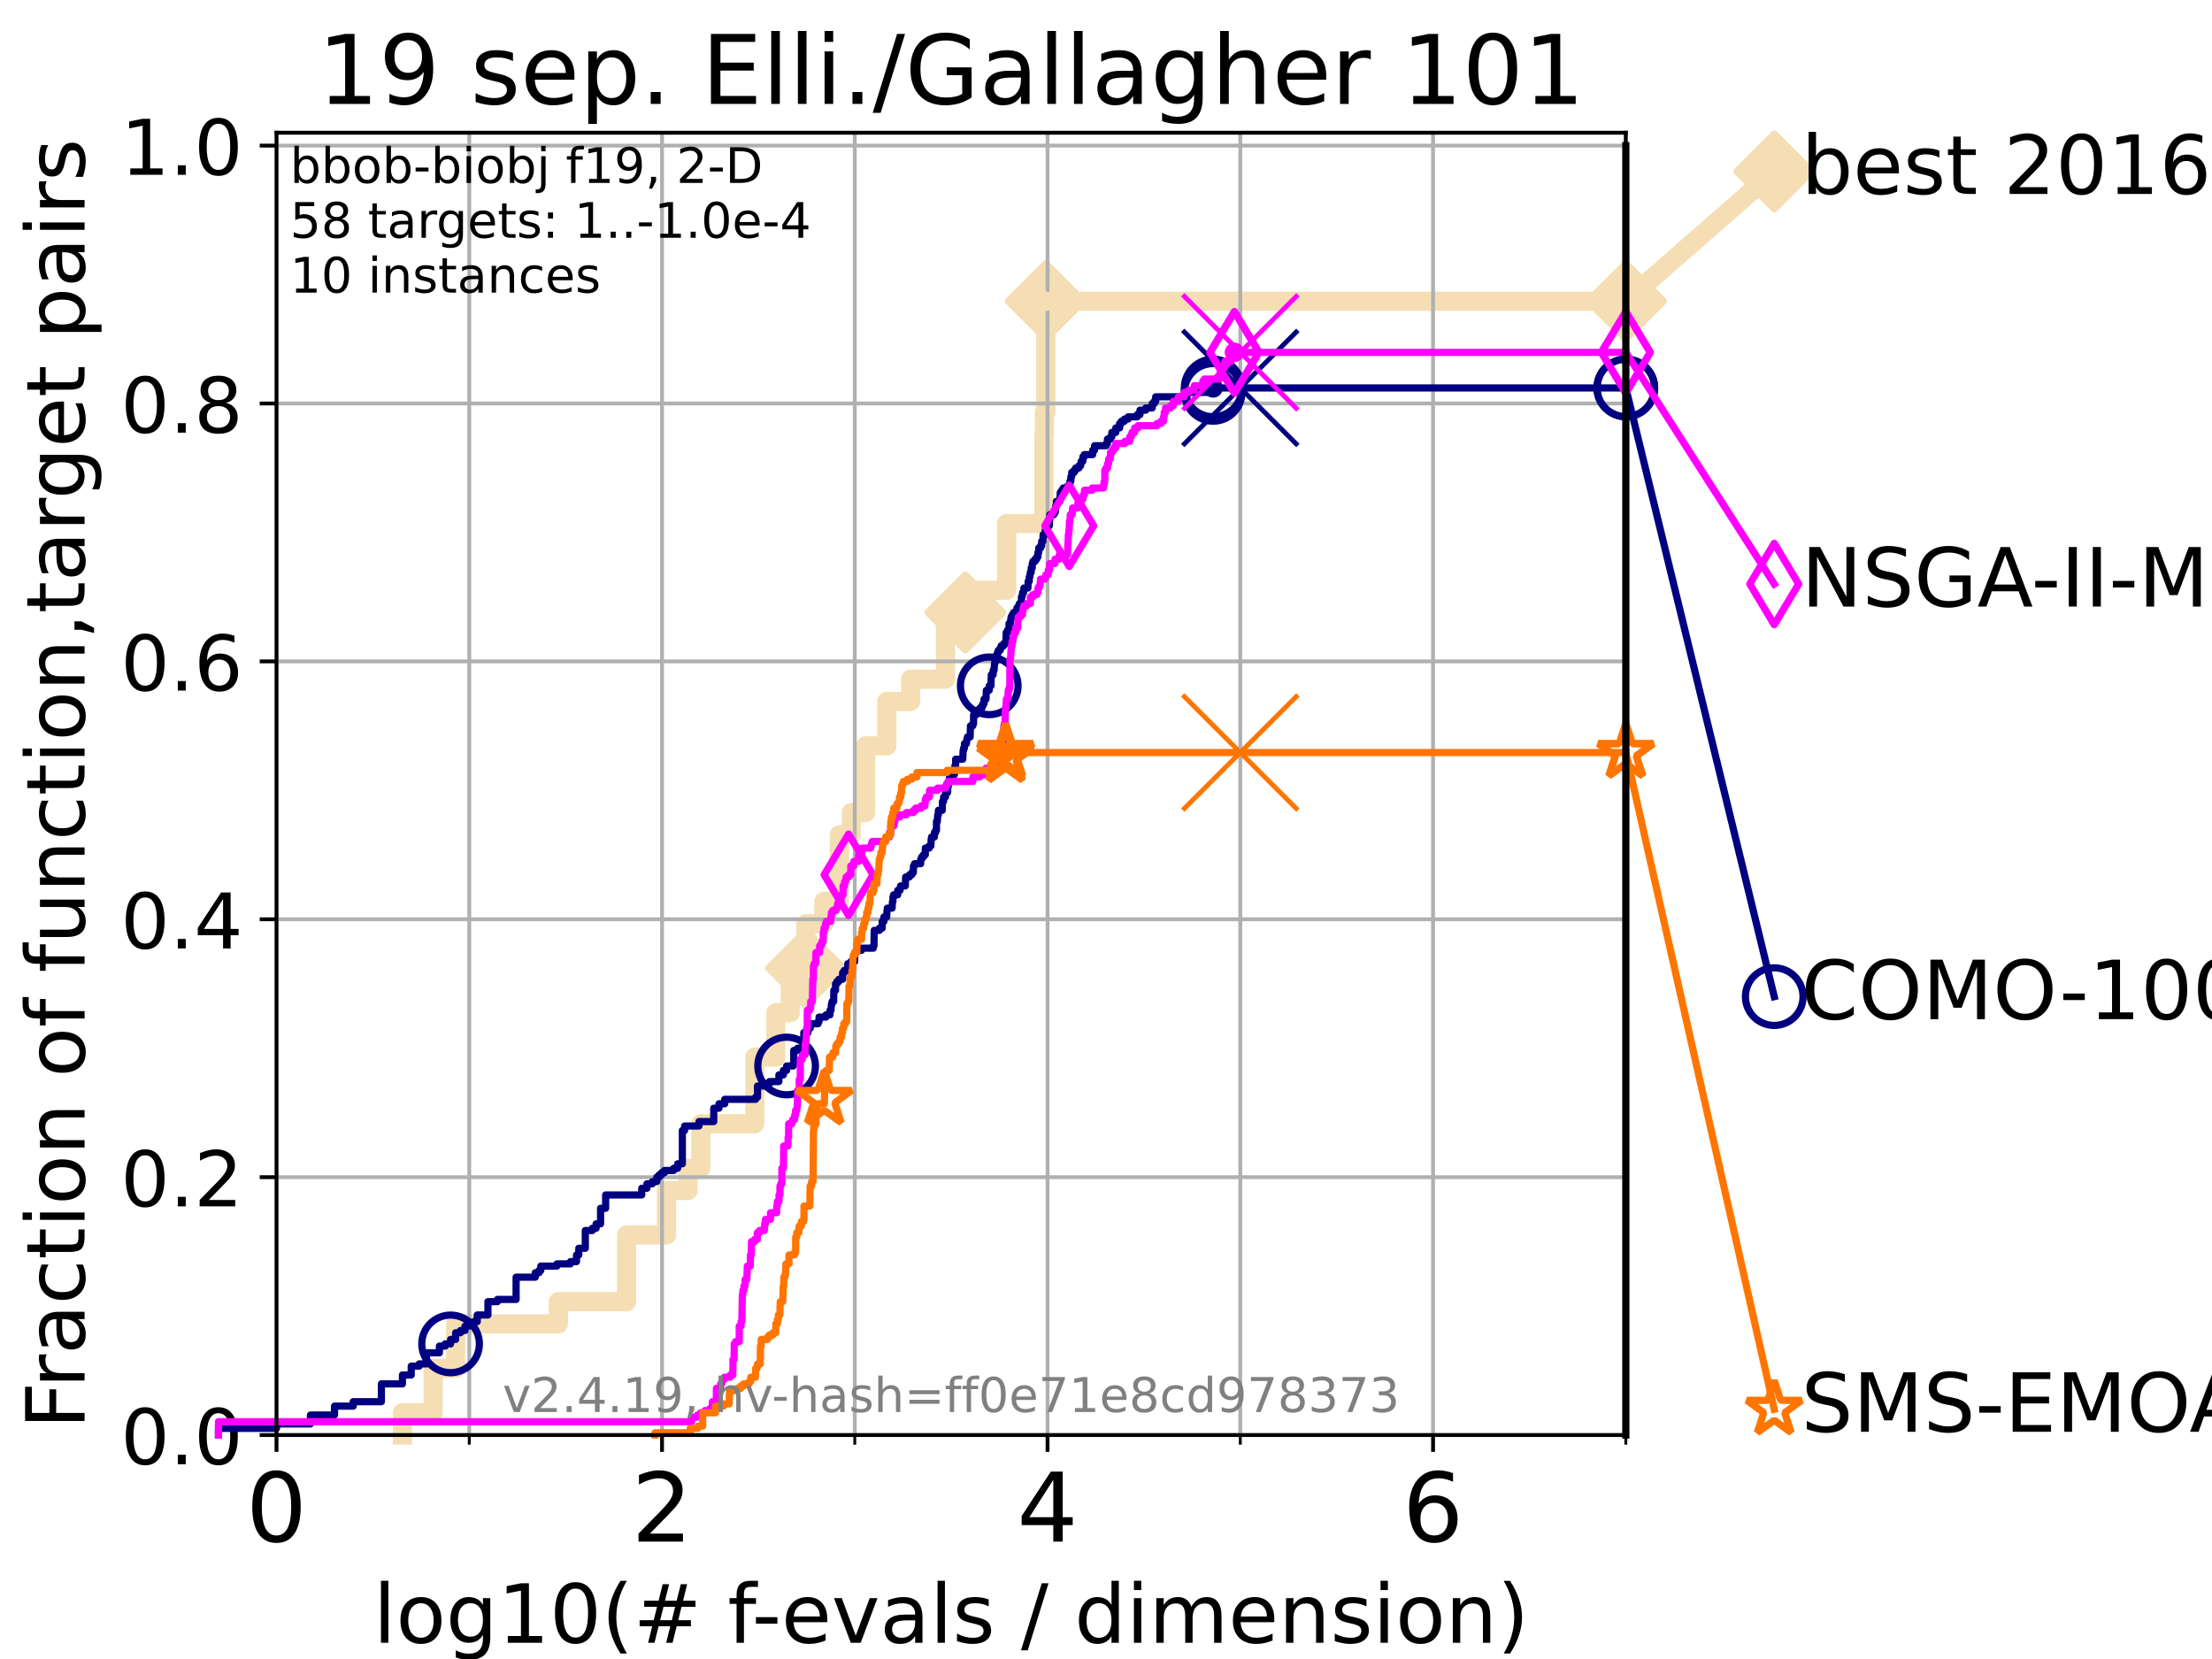 <?xml version="1.0" encoding="utf-8" standalone="no"?>
<!DOCTYPE svg PUBLIC "-//W3C//DTD SVG 1.1//EN"
  "http://www.w3.org/Graphics/SVG/1.1/DTD/svg11.dtd">
<!-- Created with matplotlib (https://matplotlib.org/) -->
<svg height="345.6pt" version="1.1" viewBox="0 0 460.8 345.6" width="460.8pt" xmlns="http://www.w3.org/2000/svg" xmlns:xlink="http://www.w3.org/1999/xlink">
 <defs>
  <style type="text/css">*{stroke-linecap:butt;stroke-linejoin:round;}</style>
 </defs>
 <g id="figure_1">
  <g id="patch_1">
   <path d="M 0 345.6 
L 460.8 345.6 
L 460.8 0 
L 0 0 
z
" style="fill:#ffffff;"/>
  </g>
  <g id="axes_1">
   <g id="patch_2">
    <path d="M 57.6 298.944 
L 338.688 298.944 
L 338.688 27.648 
L 57.6 27.648 
z
" style="fill:#ffffff;"/>
   </g>
   <g id="line2d_1">
    <path d="M 83.83 298.944 
L 83.83 294.313 
L 90.243 294.313 
L 90.243 285.05 
L 94.921 285.05 
L 94.921 275.788 
L 116.323 275.788 
L 116.323 271.157 
L 130.532 271.157 
L 130.532 257.263 
L 138.845 257.263 
L 138.845 248.001 
L 143.337 248.001 
L 143.337 243.37 
L 145.998 243.37 
L 145.998 234.107 
L 157.243 234.107 
L 157.243 220.214 
L 161.601 220.214 
L 161.601 210.951 
L 164.638 210.951 
L 164.638 201.689 
L 167.892 201.689 
L 167.892 192.426 
L 171.62 192.426 
L 171.62 187.795 
L 174.848 187.795 
L 174.848 173.901 
L 177.345 173.901 
L 177.345 169.27 
L 180.321 169.27 
L 180.321 155.377 
L 184.737 155.377 
L 184.737 146.114 
L 189.713 146.114 
L 189.713 141.483 
L 196.962 141.483 
L 196.962 127.589 
L 201.093 127.589 
L 201.093 122.958 
L 209.697 122.958 
L 209.697 109.065 
L 217.466 109.065 
L 217.466 90.54 
L 217.572 90.54 
L 217.572 85.909 
L 217.871 85.909 
L 217.871 62.753 
L 338.688 62.753 
" style="fill:none;stroke:#f5deb3;stroke-linecap:square;stroke-width:4;"/>
   </g>
   <g id="line2d_2">
    <defs>
     <path d="M 0 7.778 
L 7.778 0 
L 0 -7.778 
L -7.778 0 
z
" id="m69de58e892" style="stroke:#f5deb3;stroke-linejoin:miter;stroke-width:1.5;"/>
    </defs>
    <g>
     <use style="fill:#f5deb3;stroke:#f5deb3;stroke-linejoin:miter;stroke-width:1.5;" x="167.892" xlink:href="#m69de58e892" y="201.689"/>
     <use style="fill:#f5deb3;stroke:#f5deb3;stroke-linejoin:miter;stroke-width:1.5;" x="201.093" xlink:href="#m69de58e892" y="127.589"/>
     <use style="fill:#f5deb3;stroke:#f5deb3;stroke-linejoin:miter;stroke-width:1.5;" x="217.871" xlink:href="#m69de58e892" y="62.753"/>
     <use style="fill:#f5deb3;stroke:#f5deb3;stroke-linejoin:miter;stroke-width:1.5;" x="217.871" xlink:href="#m69de58e892" y="62.753"/>
     <use style="fill:#f5deb3;stroke:#f5deb3;stroke-linejoin:miter;stroke-width:1.5;" x="338.688" xlink:href="#m69de58e892" y="62.753"/>
    </g>
   </g>
   <g id="line2d_3">
    <path style="fill:none;stroke:#f5deb3;stroke-linecap:square;stroke-width:4;"/>
    <g/>
   </g>
   <g id="line2d_4">
    <path d="M 338.688 62.753 
L 369.608 35.706 
" style="fill:none;stroke:#f5deb3;stroke-linecap:square;stroke-width:4;"/>
    <g>
     <use style="fill:#f5deb3;stroke:#f5deb3;stroke-linejoin:miter;stroke-width:1.5;" x="338.688" xlink:href="#m69de58e892" y="62.753"/>
     <use style="fill:#f5deb3;stroke:#f5deb3;stroke-linejoin:miter;stroke-width:1.5;" x="369.608" xlink:href="#m69de58e892" y="35.706"/>
    </g>
   </g>
   <g id="matplotlib.axis_1">
    <g id="xtick_1">
     <g id="line2d_5">
      <path clip-path="url(#p5a5cc087a0)" d="M 57.6 298.944 
L 57.6 27.648 
" style="fill:none;stroke:#b0b0b0;stroke-linecap:square;stroke-width:0.8;"/>
     </g>
     <g id="line2d_6">
      <defs>
       <path d="M 0 0 
L 0 3.5 
" id="mb76486bad4" style="stroke:#000000;stroke-width:0.8;"/>
      </defs>
      <g>
       <use style="stroke:#000000;stroke-width:0.8;" x="57.6" xlink:href="#mb76486bad4" y="298.944"/>
      </g>
     </g>
     <g id="text_1">
      <!-- 0 -->
      <g transform="translate(51.237 321.141)scale(0.2 -0.2)">
       <defs>
        <path d="M 31.781 66.406 
Q 24.172 66.406 20.328 58.906 
Q 16.5 51.422 16.5 36.375 
Q 16.5 21.391 20.328 13.891 
Q 24.172 6.391 31.781 6.391 
Q 39.453 6.391 43.281 13.891 
Q 47.125 21.391 47.125 36.375 
Q 47.125 51.422 43.281 58.906 
Q 39.453 66.406 31.781 66.406 
z
M 31.781 74.219 
Q 44.047 74.219 50.516 64.516 
Q 56.984 54.828 56.984 36.375 
Q 56.984 17.969 50.516 8.266 
Q 44.047 -1.422 31.781 -1.422 
Q 19.531 -1.422 13.062 8.266 
Q 6.594 17.969 6.594 36.375 
Q 6.594 54.828 13.062 64.516 
Q 19.531 74.219 31.781 74.219 
z
" id="DejaVuSans-48"/>
       </defs>
       <use xlink:href="#DejaVuSans-48"/>
      </g>
     </g>
    </g>
    <g id="xtick_2">
     <g id="line2d_7">
      <path clip-path="url(#p5a5cc087a0)" d="M 137.911 298.944 
L 137.911 27.648 
" style="fill:none;stroke:#b0b0b0;stroke-linecap:square;stroke-width:0.8;"/>
     </g>
     <g id="line2d_8">
      <g>
       <use style="stroke:#000000;stroke-width:0.8;" x="137.911" xlink:href="#mb76486bad4" y="298.944"/>
      </g>
     </g>
     <g id="text_2">
      <!-- 2 -->
      <g transform="translate(131.548 321.141)scale(0.2 -0.2)">
       <defs>
        <path d="M 19.188 8.297 
L 53.609 8.297 
L 53.609 0 
L 7.328 0 
L 7.328 8.297 
Q 12.938 14.109 22.625 23.891 
Q 32.328 33.688 34.812 36.531 
Q 39.547 41.844 41.422 45.531 
Q 43.312 49.219 43.312 52.781 
Q 43.312 58.594 39.234 62.25 
Q 35.156 65.922 28.609 65.922 
Q 23.969 65.922 18.812 64.312 
Q 13.672 62.703 7.812 59.422 
L 7.812 69.391 
Q 13.766 71.781 18.938 73 
Q 24.125 74.219 28.422 74.219 
Q 39.75 74.219 46.484 68.547 
Q 53.219 62.891 53.219 53.422 
Q 53.219 48.922 51.531 44.891 
Q 49.859 40.875 45.406 35.406 
Q 44.188 33.984 37.641 27.219 
Q 31.109 20.453 19.188 8.297 
z
" id="DejaVuSans-50"/>
       </defs>
       <use xlink:href="#DejaVuSans-50"/>
      </g>
     </g>
    </g>
    <g id="xtick_3">
     <g id="line2d_9">
      <path clip-path="url(#p5a5cc087a0)" d="M 218.222 298.944 
L 218.222 27.648 
" style="fill:none;stroke:#b0b0b0;stroke-linecap:square;stroke-width:0.8;"/>
     </g>
     <g id="line2d_10">
      <g>
       <use style="stroke:#000000;stroke-width:0.8;" x="218.222" xlink:href="#mb76486bad4" y="298.944"/>
      </g>
     </g>
     <g id="text_3">
      <!-- 4 -->
      <g transform="translate(211.859 321.141)scale(0.2 -0.2)">
       <defs>
        <path d="M 37.797 64.312 
L 12.891 25.391 
L 37.797 25.391 
z
M 35.203 72.906 
L 47.609 72.906 
L 47.609 25.391 
L 58.016 25.391 
L 58.016 17.188 
L 47.609 17.188 
L 47.609 0 
L 37.797 0 
L 37.797 17.188 
L 4.891 17.188 
L 4.891 26.703 
z
" id="DejaVuSans-52"/>
       </defs>
       <use xlink:href="#DejaVuSans-52"/>
      </g>
     </g>
    </g>
    <g id="xtick_4">
     <g id="line2d_11">
      <path clip-path="url(#p5a5cc087a0)" d="M 298.533 298.944 
L 298.533 27.648 
" style="fill:none;stroke:#b0b0b0;stroke-linecap:square;stroke-width:0.8;"/>
     </g>
     <g id="line2d_12">
      <g>
       <use style="stroke:#000000;stroke-width:0.8;" x="298.533" xlink:href="#mb76486bad4" y="298.944"/>
      </g>
     </g>
     <g id="text_4">
      <!-- 6 -->
      <g transform="translate(292.17 321.141)scale(0.2 -0.2)">
       <defs>
        <path d="M 33.016 40.375 
Q 26.375 40.375 22.484 35.828 
Q 18.609 31.297 18.609 23.391 
Q 18.609 15.531 22.484 10.953 
Q 26.375 6.391 33.016 6.391 
Q 39.656 6.391 43.531 10.953 
Q 47.406 15.531 47.406 23.391 
Q 47.406 31.297 43.531 35.828 
Q 39.656 40.375 33.016 40.375 
z
M 52.594 71.297 
L 52.594 62.312 
Q 48.875 64.062 45.094 64.984 
Q 41.312 65.922 37.594 65.922 
Q 27.828 65.922 22.672 59.328 
Q 17.531 52.734 16.797 39.406 
Q 19.672 43.656 24.016 45.922 
Q 28.375 48.188 33.594 48.188 
Q 44.578 48.188 50.953 41.516 
Q 57.328 34.859 57.328 23.391 
Q 57.328 12.156 50.688 5.359 
Q 44.047 -1.422 33.016 -1.422 
Q 20.359 -1.422 13.672 8.266 
Q 6.984 17.969 6.984 36.375 
Q 6.984 53.656 15.188 63.938 
Q 23.391 74.219 37.203 74.219 
Q 40.922 74.219 44.703 73.484 
Q 48.484 72.75 52.594 71.297 
z
" id="DejaVuSans-54"/>
       </defs>
       <use xlink:href="#DejaVuSans-54"/>
      </g>
     </g>
    </g>
    <g id="xtick_5">
     <g id="line2d_13">
      <path clip-path="url(#p5a5cc087a0)" d="M 97.755 298.944 
L 97.755 27.648 
" style="fill:none;stroke:#b0b0b0;stroke-linecap:square;stroke-width:0.8;"/>
     </g>
     <g id="line2d_14">
      <defs>
       <path d="M 0 0 
L 0 2 
" id="m3a849b7700" style="stroke:#000000;stroke-width:0.6;"/>
      </defs>
      <g>
       <use style="stroke:#000000;stroke-width:0.6;" x="97.755" xlink:href="#m3a849b7700" y="298.944"/>
      </g>
     </g>
    </g>
    <g id="xtick_6">
     <g id="line2d_15">
      <path clip-path="url(#p5a5cc087a0)" d="M 178.066 298.944 
L 178.066 27.648 
" style="fill:none;stroke:#b0b0b0;stroke-linecap:square;stroke-width:0.8;"/>
     </g>
     <g id="line2d_16">
      <g>
       <use style="stroke:#000000;stroke-width:0.6;" x="178.066" xlink:href="#m3a849b7700" y="298.944"/>
      </g>
     </g>
    </g>
    <g id="xtick_7">
     <g id="line2d_17">
      <path clip-path="url(#p5a5cc087a0)" d="M 258.377 298.944 
L 258.377 27.648 
" style="fill:none;stroke:#b0b0b0;stroke-linecap:square;stroke-width:0.8;"/>
     </g>
     <g id="line2d_18">
      <g>
       <use style="stroke:#000000;stroke-width:0.6;" x="258.377" xlink:href="#m3a849b7700" y="298.944"/>
      </g>
     </g>
    </g>
    <g id="xtick_8">
     <g id="line2d_19">
      <path clip-path="url(#p5a5cc087a0)" d="M 338.688 298.944 
L 338.688 27.648 
" style="fill:none;stroke:#b0b0b0;stroke-linecap:square;stroke-width:0.8;"/>
     </g>
     <g id="line2d_20">
      <g>
       <use style="stroke:#000000;stroke-width:0.6;" x="338.688" xlink:href="#m3a849b7700" y="298.944"/>
      </g>
     </g>
    </g>
    <g id="text_5">
     <!-- log10(# f-evals / dimension) -->
     <g transform="translate(77.764 342.218)scale(0.17 -0.17)">
      <defs>
       <path d="M 9.422 75.984 
L 18.406 75.984 
L 18.406 0 
L 9.422 0 
z
" id="DejaVuSans-108"/>
       <path d="M 30.609 48.391 
Q 23.391 48.391 19.188 42.75 
Q 14.984 37.109 14.984 27.297 
Q 14.984 17.484 19.156 11.844 
Q 23.344 6.203 30.609 6.203 
Q 37.797 6.203 41.984 11.859 
Q 46.188 17.531 46.188 27.297 
Q 46.188 37.016 41.984 42.703 
Q 37.797 48.391 30.609 48.391 
z
M 30.609 56 
Q 42.328 56 49.016 48.375 
Q 55.719 40.766 55.719 27.297 
Q 55.719 13.875 49.016 6.219 
Q 42.328 -1.422 30.609 -1.422 
Q 18.844 -1.422 12.172 6.219 
Q 5.516 13.875 5.516 27.297 
Q 5.516 40.766 12.172 48.375 
Q 18.844 56 30.609 56 
z
" id="DejaVuSans-111"/>
       <path d="M 45.406 27.984 
Q 45.406 37.75 41.375 43.109 
Q 37.359 48.484 30.078 48.484 
Q 22.859 48.484 18.828 43.109 
Q 14.797 37.75 14.797 27.984 
Q 14.797 18.266 18.828 12.891 
Q 22.859 7.516 30.078 7.516 
Q 37.359 7.516 41.375 12.891 
Q 45.406 18.266 45.406 27.984 
z
M 54.391 6.781 
Q 54.391 -7.172 48.188 -13.984 
Q 42 -20.797 29.203 -20.797 
Q 24.469 -20.797 20.266 -20.094 
Q 16.062 -19.391 12.109 -17.922 
L 12.109 -9.188 
Q 16.062 -11.328 19.922 -12.344 
Q 23.781 -13.375 27.781 -13.375 
Q 36.625 -13.375 41.016 -8.766 
Q 45.406 -4.156 45.406 5.172 
L 45.406 9.625 
Q 42.625 4.781 38.281 2.391 
Q 33.938 0 27.875 0 
Q 17.828 0 11.672 7.656 
Q 5.516 15.328 5.516 27.984 
Q 5.516 40.672 11.672 48.328 
Q 17.828 56 27.875 56 
Q 33.938 56 38.281 53.609 
Q 42.625 51.219 45.406 46.391 
L 45.406 54.688 
L 54.391 54.688 
z
" id="DejaVuSans-103"/>
       <path d="M 12.406 8.297 
L 28.516 8.297 
L 28.516 63.922 
L 10.984 60.406 
L 10.984 69.391 
L 28.422 72.906 
L 38.281 72.906 
L 38.281 8.297 
L 54.391 8.297 
L 54.391 0 
L 12.406 0 
z
" id="DejaVuSans-49"/>
       <path d="M 31 75.875 
Q 24.469 64.656 21.281 53.656 
Q 18.109 42.672 18.109 31.391 
Q 18.109 20.125 21.312 9.062 
Q 24.516 -2 31 -13.188 
L 23.188 -13.188 
Q 15.875 -1.703 12.234 9.375 
Q 8.594 20.453 8.594 31.391 
Q 8.594 42.281 12.203 53.312 
Q 15.828 64.359 23.188 75.875 
z
" id="DejaVuSans-40"/>
       <path d="M 51.125 44 
L 36.922 44 
L 32.812 27.688 
L 47.125 27.688 
z
M 43.797 71.781 
L 38.719 51.516 
L 52.984 51.516 
L 58.109 71.781 
L 65.922 71.781 
L 60.891 51.516 
L 76.125 51.516 
L 76.125 44 
L 58.984 44 
L 54.984 27.688 
L 70.516 27.688 
L 70.516 20.219 
L 53.078 20.219 
L 48 0 
L 40.188 0 
L 45.219 20.219 
L 30.906 20.219 
L 25.875 0 
L 18.016 0 
L 23.094 20.219 
L 7.719 20.219 
L 7.719 27.688 
L 24.906 27.688 
L 29 44 
L 13.281 44 
L 13.281 51.516 
L 30.906 51.516 
L 35.891 71.781 
z
" id="DejaVuSans-35"/>
       <path id="DejaVuSans-32"/>
       <path d="M 37.109 75.984 
L 37.109 68.5 
L 28.516 68.5 
Q 23.688 68.5 21.797 66.547 
Q 19.922 64.594 19.922 59.516 
L 19.922 54.688 
L 34.719 54.688 
L 34.719 47.703 
L 19.922 47.703 
L 19.922 0 
L 10.891 0 
L 10.891 47.703 
L 2.297 47.703 
L 2.297 54.688 
L 10.891 54.688 
L 10.891 58.5 
Q 10.891 67.625 15.141 71.797 
Q 19.391 75.984 28.609 75.984 
z
" id="DejaVuSans-102"/>
       <path d="M 4.891 31.391 
L 31.203 31.391 
L 31.203 23.391 
L 4.891 23.391 
z
" id="DejaVuSans-45"/>
       <path d="M 56.203 29.594 
L 56.203 25.203 
L 14.891 25.203 
Q 15.484 15.922 20.484 11.062 
Q 25.484 6.203 34.422 6.203 
Q 39.594 6.203 44.453 7.469 
Q 49.312 8.734 54.109 11.281 
L 54.109 2.781 
Q 49.266 0.734 44.188 -0.344 
Q 39.109 -1.422 33.891 -1.422 
Q 20.797 -1.422 13.156 6.188 
Q 5.516 13.812 5.516 26.812 
Q 5.516 40.234 12.766 48.109 
Q 20.016 56 32.328 56 
Q 43.359 56 49.781 48.891 
Q 56.203 41.797 56.203 29.594 
z
M 47.219 32.234 
Q 47.125 39.594 43.094 43.984 
Q 39.062 48.391 32.422 48.391 
Q 24.906 48.391 20.391 44.141 
Q 15.875 39.891 15.188 32.172 
z
" id="DejaVuSans-101"/>
       <path d="M 2.984 54.688 
L 12.5 54.688 
L 29.594 8.797 
L 46.688 54.688 
L 56.203 54.688 
L 35.688 0 
L 23.484 0 
z
" id="DejaVuSans-118"/>
       <path d="M 34.281 27.484 
Q 23.391 27.484 19.188 25 
Q 14.984 22.516 14.984 16.5 
Q 14.984 11.719 18.141 8.906 
Q 21.297 6.109 26.703 6.109 
Q 34.188 6.109 38.703 11.406 
Q 43.219 16.703 43.219 25.484 
L 43.219 27.484 
z
M 52.203 31.203 
L 52.203 0 
L 43.219 0 
L 43.219 8.297 
Q 40.141 3.328 35.547 0.953 
Q 30.953 -1.422 24.312 -1.422 
Q 15.922 -1.422 10.953 3.297 
Q 6 8.016 6 15.922 
Q 6 25.141 12.172 29.828 
Q 18.359 34.516 30.609 34.516 
L 43.219 34.516 
L 43.219 35.406 
Q 43.219 41.609 39.141 45 
Q 35.062 48.391 27.688 48.391 
Q 23 48.391 18.547 47.266 
Q 14.109 46.141 10.016 43.891 
L 10.016 52.203 
Q 14.938 54.109 19.578 55.047 
Q 24.219 56 28.609 56 
Q 40.484 56 46.344 49.844 
Q 52.203 43.703 52.203 31.203 
z
" id="DejaVuSans-97"/>
       <path d="M 44.281 53.078 
L 44.281 44.578 
Q 40.484 46.531 36.375 47.5 
Q 32.281 48.484 27.875 48.484 
Q 21.188 48.484 17.844 46.438 
Q 14.5 44.391 14.5 40.281 
Q 14.5 37.156 16.891 35.375 
Q 19.281 33.594 26.516 31.984 
L 29.594 31.297 
Q 39.156 29.25 43.188 25.516 
Q 47.219 21.781 47.219 15.094 
Q 47.219 7.469 41.188 3.016 
Q 35.156 -1.422 24.609 -1.422 
Q 20.219 -1.422 15.453 -0.562 
Q 10.688 0.297 5.422 2 
L 5.422 11.281 
Q 10.406 8.688 15.234 7.391 
Q 20.062 6.109 24.812 6.109 
Q 31.156 6.109 34.562 8.281 
Q 37.984 10.453 37.984 14.406 
Q 37.984 18.062 35.516 20.016 
Q 33.062 21.969 24.703 23.781 
L 21.578 24.516 
Q 13.234 26.266 9.516 29.906 
Q 5.812 33.547 5.812 39.891 
Q 5.812 47.609 11.281 51.797 
Q 16.75 56 26.812 56 
Q 31.781 56 36.172 55.266 
Q 40.578 54.547 44.281 53.078 
z
" id="DejaVuSans-115"/>
       <path d="M 25.391 72.906 
L 33.688 72.906 
L 8.297 -9.281 
L 0 -9.281 
z
" id="DejaVuSans-47"/>
       <path d="M 45.406 46.391 
L 45.406 75.984 
L 54.391 75.984 
L 54.391 0 
L 45.406 0 
L 45.406 8.203 
Q 42.578 3.328 38.25 0.953 
Q 33.938 -1.422 27.875 -1.422 
Q 17.969 -1.422 11.734 6.484 
Q 5.516 14.406 5.516 27.297 
Q 5.516 40.188 11.734 48.094 
Q 17.969 56 27.875 56 
Q 33.938 56 38.25 53.625 
Q 42.578 51.266 45.406 46.391 
z
M 14.797 27.297 
Q 14.797 17.391 18.875 11.75 
Q 22.953 6.109 30.078 6.109 
Q 37.203 6.109 41.297 11.75 
Q 45.406 17.391 45.406 27.297 
Q 45.406 37.203 41.297 42.844 
Q 37.203 48.484 30.078 48.484 
Q 22.953 48.484 18.875 42.844 
Q 14.797 37.203 14.797 27.297 
z
" id="DejaVuSans-100"/>
       <path d="M 9.422 54.688 
L 18.406 54.688 
L 18.406 0 
L 9.422 0 
z
M 9.422 75.984 
L 18.406 75.984 
L 18.406 64.594 
L 9.422 64.594 
z
" id="DejaVuSans-105"/>
       <path d="M 52 44.188 
Q 55.375 50.25 60.062 53.125 
Q 64.75 56 71.094 56 
Q 79.641 56 84.281 50.016 
Q 88.922 44.047 88.922 33.016 
L 88.922 0 
L 79.891 0 
L 79.891 32.719 
Q 79.891 40.578 77.094 44.375 
Q 74.312 48.188 68.609 48.188 
Q 61.625 48.188 57.562 43.547 
Q 53.516 38.922 53.516 30.906 
L 53.516 0 
L 44.484 0 
L 44.484 32.719 
Q 44.484 40.625 41.703 44.406 
Q 38.922 48.188 33.109 48.188 
Q 26.219 48.188 22.156 43.531 
Q 18.109 38.875 18.109 30.906 
L 18.109 0 
L 9.078 0 
L 9.078 54.688 
L 18.109 54.688 
L 18.109 46.188 
Q 21.188 51.219 25.484 53.609 
Q 29.781 56 35.688 56 
Q 41.656 56 45.828 52.969 
Q 50 49.953 52 44.188 
z
" id="DejaVuSans-109"/>
       <path d="M 54.891 33.016 
L 54.891 0 
L 45.906 0 
L 45.906 32.719 
Q 45.906 40.484 42.875 44.328 
Q 39.844 48.188 33.797 48.188 
Q 26.516 48.188 22.312 43.547 
Q 18.109 38.922 18.109 30.906 
L 18.109 0 
L 9.078 0 
L 9.078 54.688 
L 18.109 54.688 
L 18.109 46.188 
Q 21.344 51.125 25.703 53.562 
Q 30.078 56 35.797 56 
Q 45.219 56 50.047 50.172 
Q 54.891 44.344 54.891 33.016 
z
" id="DejaVuSans-110"/>
       <path d="M 8.016 75.875 
L 15.828 75.875 
Q 23.141 64.359 26.781 53.312 
Q 30.422 42.281 30.422 31.391 
Q 30.422 20.453 26.781 9.375 
Q 23.141 -1.703 15.828 -13.188 
L 8.016 -13.188 
Q 14.5 -2 17.703 9.062 
Q 20.906 20.125 20.906 31.391 
Q 20.906 42.672 17.703 53.656 
Q 14.5 64.656 8.016 75.875 
z
" id="DejaVuSans-41"/>
      </defs>
      <use xlink:href="#DejaVuSans-108"/>
      <use x="27.783" xlink:href="#DejaVuSans-111"/>
      <use x="88.965" xlink:href="#DejaVuSans-103"/>
      <use x="152.441" xlink:href="#DejaVuSans-49"/>
      <use x="216.064" xlink:href="#DejaVuSans-48"/>
      <use x="279.688" xlink:href="#DejaVuSans-40"/>
      <use x="318.701" xlink:href="#DejaVuSans-35"/>
      <use x="402.49" xlink:href="#DejaVuSans-32"/>
      <use x="434.277" xlink:href="#DejaVuSans-102"/>
      <use x="463.982" xlink:href="#DejaVuSans-45"/>
      <use x="500.066" xlink:href="#DejaVuSans-101"/>
      <use x="561.59" xlink:href="#DejaVuSans-118"/>
      <use x="620.77" xlink:href="#DejaVuSans-97"/>
      <use x="682.049" xlink:href="#DejaVuSans-108"/>
      <use x="709.832" xlink:href="#DejaVuSans-115"/>
      <use x="761.932" xlink:href="#DejaVuSans-32"/>
      <use x="793.719" xlink:href="#DejaVuSans-47"/>
      <use x="827.41" xlink:href="#DejaVuSans-32"/>
      <use x="859.197" xlink:href="#DejaVuSans-100"/>
      <use x="922.674" xlink:href="#DejaVuSans-105"/>
      <use x="950.457" xlink:href="#DejaVuSans-109"/>
      <use x="1047.869" xlink:href="#DejaVuSans-101"/>
      <use x="1109.393" xlink:href="#DejaVuSans-110"/>
      <use x="1172.771" xlink:href="#DejaVuSans-115"/>
      <use x="1224.871" xlink:href="#DejaVuSans-105"/>
      <use x="1252.654" xlink:href="#DejaVuSans-111"/>
      <use x="1313.836" xlink:href="#DejaVuSans-110"/>
      <use x="1377.215" xlink:href="#DejaVuSans-41"/>
     </g>
    </g>
   </g>
   <g id="matplotlib.axis_2">
    <g id="ytick_1">
     <g id="line2d_21">
      <path clip-path="url(#p5a5cc087a0)" d="M 57.6 298.944 
L 338.688 298.944 
" style="fill:none;stroke:#b0b0b0;stroke-linecap:square;stroke-width:0.8;"/>
     </g>
     <g id="line2d_22">
      <defs>
       <path d="M 0 0 
L -3.5 0 
" id="m93c6ecfb81" style="stroke:#000000;stroke-width:0.8;"/>
      </defs>
      <g>
       <use style="stroke:#000000;stroke-width:0.8;" x="57.6" xlink:href="#m93c6ecfb81" y="298.944"/>
      </g>
     </g>
     <g id="text_6">
      <!-- 0.0 -->
      <g transform="translate(25.155 305.023)scale(0.16 -0.16)">
       <defs>
        <path d="M 10.688 12.406 
L 21 12.406 
L 21 0 
L 10.688 0 
z
" id="DejaVuSans-46"/>
       </defs>
       <use xlink:href="#DejaVuSans-48"/>
       <use x="63.623" xlink:href="#DejaVuSans-46"/>
       <use x="95.41" xlink:href="#DejaVuSans-48"/>
      </g>
     </g>
    </g>
    <g id="ytick_2">
     <g id="line2d_23">
      <path clip-path="url(#p5a5cc087a0)" d="M 57.6 245.222 
L 338.688 245.222 
" style="fill:none;stroke:#b0b0b0;stroke-linecap:square;stroke-width:0.8;"/>
     </g>
     <g id="line2d_24">
      <g>
       <use style="stroke:#000000;stroke-width:0.8;" x="57.6" xlink:href="#m93c6ecfb81" y="245.222"/>
      </g>
     </g>
     <g id="text_7">
      <!-- 0.2 -->
      <g transform="translate(25.155 251.301)scale(0.16 -0.16)">
       <use xlink:href="#DejaVuSans-48"/>
       <use x="63.623" xlink:href="#DejaVuSans-46"/>
       <use x="95.41" xlink:href="#DejaVuSans-50"/>
      </g>
     </g>
    </g>
    <g id="ytick_3">
     <g id="line2d_25">
      <path clip-path="url(#p5a5cc087a0)" d="M 57.6 191.5 
L 338.688 191.5 
" style="fill:none;stroke:#b0b0b0;stroke-linecap:square;stroke-width:0.8;"/>
     </g>
     <g id="line2d_26">
      <g>
       <use style="stroke:#000000;stroke-width:0.8;" x="57.6" xlink:href="#m93c6ecfb81" y="191.5"/>
      </g>
     </g>
     <g id="text_8">
      <!-- 0.4 -->
      <g transform="translate(25.155 197.579)scale(0.16 -0.16)">
       <use xlink:href="#DejaVuSans-48"/>
       <use x="63.623" xlink:href="#DejaVuSans-46"/>
       <use x="95.41" xlink:href="#DejaVuSans-52"/>
      </g>
     </g>
    </g>
    <g id="ytick_4">
     <g id="line2d_27">
      <path clip-path="url(#p5a5cc087a0)" d="M 57.6 137.778 
L 338.688 137.778 
" style="fill:none;stroke:#b0b0b0;stroke-linecap:square;stroke-width:0.8;"/>
     </g>
     <g id="line2d_28">
      <g>
       <use style="stroke:#000000;stroke-width:0.8;" x="57.6" xlink:href="#m93c6ecfb81" y="137.778"/>
      </g>
     </g>
     <g id="text_9">
      <!-- 0.6 -->
      <g transform="translate(25.155 143.857)scale(0.16 -0.16)">
       <use xlink:href="#DejaVuSans-48"/>
       <use x="63.623" xlink:href="#DejaVuSans-46"/>
       <use x="95.41" xlink:href="#DejaVuSans-54"/>
      </g>
     </g>
    </g>
    <g id="ytick_5">
     <g id="line2d_29">
      <path clip-path="url(#p5a5cc087a0)" d="M 57.6 84.056 
L 338.688 84.056 
" style="fill:none;stroke:#b0b0b0;stroke-linecap:square;stroke-width:0.8;"/>
     </g>
     <g id="line2d_30">
      <g>
       <use style="stroke:#000000;stroke-width:0.8;" x="57.6" xlink:href="#m93c6ecfb81" y="84.056"/>
      </g>
     </g>
     <g id="text_10">
      <!-- 0.8 -->
      <g transform="translate(25.155 90.135)scale(0.16 -0.16)">
       <defs>
        <path d="M 31.781 34.625 
Q 24.75 34.625 20.719 30.859 
Q 16.703 27.094 16.703 20.516 
Q 16.703 13.922 20.719 10.156 
Q 24.75 6.391 31.781 6.391 
Q 38.812 6.391 42.859 10.172 
Q 46.922 13.969 46.922 20.516 
Q 46.922 27.094 42.891 30.859 
Q 38.875 34.625 31.781 34.625 
z
M 21.922 38.812 
Q 15.578 40.375 12.031 44.719 
Q 8.5 49.078 8.5 55.328 
Q 8.5 64.062 14.719 69.141 
Q 20.953 74.219 31.781 74.219 
Q 42.672 74.219 48.875 69.141 
Q 55.078 64.062 55.078 55.328 
Q 55.078 49.078 51.531 44.719 
Q 48 40.375 41.703 38.812 
Q 48.828 37.156 52.797 32.312 
Q 56.781 27.484 56.781 20.516 
Q 56.781 9.906 50.312 4.234 
Q 43.844 -1.422 31.781 -1.422 
Q 19.734 -1.422 13.25 4.234 
Q 6.781 9.906 6.781 20.516 
Q 6.781 27.484 10.781 32.312 
Q 14.797 37.156 21.922 38.812 
z
M 18.312 54.391 
Q 18.312 48.734 21.844 45.562 
Q 25.391 42.391 31.781 42.391 
Q 38.141 42.391 41.719 45.562 
Q 45.312 48.734 45.312 54.391 
Q 45.312 60.062 41.719 63.234 
Q 38.141 66.406 31.781 66.406 
Q 25.391 66.406 21.844 63.234 
Q 18.312 60.062 18.312 54.391 
z
" id="DejaVuSans-56"/>
       </defs>
       <use xlink:href="#DejaVuSans-48"/>
       <use x="63.623" xlink:href="#DejaVuSans-46"/>
       <use x="95.41" xlink:href="#DejaVuSans-56"/>
      </g>
     </g>
    </g>
    <g id="ytick_6">
     <g id="line2d_31">
      <path clip-path="url(#p5a5cc087a0)" d="M 57.6 30.334 
L 338.688 30.334 
" style="fill:none;stroke:#b0b0b0;stroke-linecap:square;stroke-width:0.8;"/>
     </g>
     <g id="line2d_32">
      <g>
       <use style="stroke:#000000;stroke-width:0.8;" x="57.6" xlink:href="#m93c6ecfb81" y="30.334"/>
      </g>
     </g>
     <g id="text_11">
      <!-- 1.0 -->
      <g transform="translate(25.155 36.413)scale(0.16 -0.16)">
       <use xlink:href="#DejaVuSans-49"/>
       <use x="63.623" xlink:href="#DejaVuSans-46"/>
       <use x="95.41" xlink:href="#DejaVuSans-48"/>
      </g>
     </g>
    </g>
    <g id="text_12">
     <!-- Fraction of function,target pairs -->
     <g transform="translate(17.62 297.681)rotate(-90)scale(0.17 -0.17)">
      <defs>
       <path d="M 9.812 72.906 
L 51.703 72.906 
L 51.703 64.594 
L 19.672 64.594 
L 19.672 43.109 
L 48.578 43.109 
L 48.578 34.812 
L 19.672 34.812 
L 19.672 0 
L 9.812 0 
z
" id="DejaVuSans-70"/>
       <path d="M 41.109 46.297 
Q 39.594 47.172 37.812 47.578 
Q 36.031 48 33.891 48 
Q 26.266 48 22.188 43.047 
Q 18.109 38.094 18.109 28.812 
L 18.109 0 
L 9.078 0 
L 9.078 54.688 
L 18.109 54.688 
L 18.109 46.188 
Q 20.953 51.172 25.484 53.578 
Q 30.031 56 36.531 56 
Q 37.453 56 38.578 55.875 
Q 39.703 55.766 41.062 55.516 
z
" id="DejaVuSans-114"/>
       <path d="M 48.781 52.594 
L 48.781 44.188 
Q 44.969 46.297 41.141 47.344 
Q 37.312 48.391 33.406 48.391 
Q 24.656 48.391 19.812 42.844 
Q 14.984 37.312 14.984 27.297 
Q 14.984 17.281 19.812 11.734 
Q 24.656 6.203 33.406 6.203 
Q 37.312 6.203 41.141 7.25 
Q 44.969 8.297 48.781 10.406 
L 48.781 2.094 
Q 45.016 0.344 40.984 -0.531 
Q 36.969 -1.422 32.422 -1.422 
Q 20.062 -1.422 12.781 6.344 
Q 5.516 14.109 5.516 27.297 
Q 5.516 40.672 12.859 48.328 
Q 20.219 56 33.016 56 
Q 37.156 56 41.109 55.141 
Q 45.062 54.297 48.781 52.594 
z
" id="DejaVuSans-99"/>
       <path d="M 18.312 70.219 
L 18.312 54.688 
L 36.812 54.688 
L 36.812 47.703 
L 18.312 47.703 
L 18.312 18.016 
Q 18.312 11.328 20.141 9.422 
Q 21.969 7.516 27.594 7.516 
L 36.812 7.516 
L 36.812 0 
L 27.594 0 
Q 17.188 0 13.234 3.875 
Q 9.281 7.766 9.281 18.016 
L 9.281 47.703 
L 2.688 47.703 
L 2.688 54.688 
L 9.281 54.688 
L 9.281 70.219 
z
" id="DejaVuSans-116"/>
       <path d="M 8.5 21.578 
L 8.5 54.688 
L 17.484 54.688 
L 17.484 21.922 
Q 17.484 14.156 20.5 10.266 
Q 23.531 6.391 29.594 6.391 
Q 36.859 6.391 41.078 11.031 
Q 45.312 15.672 45.312 23.688 
L 45.312 54.688 
L 54.297 54.688 
L 54.297 0 
L 45.312 0 
L 45.312 8.406 
Q 42.047 3.422 37.719 1 
Q 33.406 -1.422 27.688 -1.422 
Q 18.266 -1.422 13.375 4.438 
Q 8.5 10.297 8.5 21.578 
z
M 31.109 56 
z
" id="DejaVuSans-117"/>
       <path d="M 11.719 12.406 
L 22.016 12.406 
L 22.016 4 
L 14.016 -11.625 
L 7.719 -11.625 
L 11.719 4 
z
" id="DejaVuSans-44"/>
       <path d="M 18.109 8.203 
L 18.109 -20.797 
L 9.078 -20.797 
L 9.078 54.688 
L 18.109 54.688 
L 18.109 46.391 
Q 20.953 51.266 25.266 53.625 
Q 29.594 56 35.594 56 
Q 45.562 56 51.781 48.094 
Q 58.016 40.188 58.016 27.297 
Q 58.016 14.406 51.781 6.484 
Q 45.562 -1.422 35.594 -1.422 
Q 29.594 -1.422 25.266 0.953 
Q 20.953 3.328 18.109 8.203 
z
M 48.688 27.297 
Q 48.688 37.203 44.609 42.844 
Q 40.531 48.484 33.406 48.484 
Q 26.266 48.484 22.188 42.844 
Q 18.109 37.203 18.109 27.297 
Q 18.109 17.391 22.188 11.75 
Q 26.266 6.109 33.406 6.109 
Q 40.531 6.109 44.609 11.75 
Q 48.688 17.391 48.688 27.297 
z
" id="DejaVuSans-112"/>
      </defs>
      <use xlink:href="#DejaVuSans-70"/>
      <use x="50.27" xlink:href="#DejaVuSans-114"/>
      <use x="91.383" xlink:href="#DejaVuSans-97"/>
      <use x="152.662" xlink:href="#DejaVuSans-99"/>
      <use x="207.643" xlink:href="#DejaVuSans-116"/>
      <use x="246.852" xlink:href="#DejaVuSans-105"/>
      <use x="274.635" xlink:href="#DejaVuSans-111"/>
      <use x="335.816" xlink:href="#DejaVuSans-110"/>
      <use x="399.195" xlink:href="#DejaVuSans-32"/>
      <use x="430.982" xlink:href="#DejaVuSans-111"/>
      <use x="492.164" xlink:href="#DejaVuSans-102"/>
      <use x="527.369" xlink:href="#DejaVuSans-32"/>
      <use x="559.156" xlink:href="#DejaVuSans-102"/>
      <use x="594.361" xlink:href="#DejaVuSans-117"/>
      <use x="657.74" xlink:href="#DejaVuSans-110"/>
      <use x="721.119" xlink:href="#DejaVuSans-99"/>
      <use x="776.1" xlink:href="#DejaVuSans-116"/>
      <use x="815.309" xlink:href="#DejaVuSans-105"/>
      <use x="843.092" xlink:href="#DejaVuSans-111"/>
      <use x="904.273" xlink:href="#DejaVuSans-110"/>
      <use x="967.652" xlink:href="#DejaVuSans-44"/>
      <use x="999.439" xlink:href="#DejaVuSans-116"/>
      <use x="1038.648" xlink:href="#DejaVuSans-97"/>
      <use x="1099.928" xlink:href="#DejaVuSans-114"/>
      <use x="1139.291" xlink:href="#DejaVuSans-103"/>
      <use x="1202.768" xlink:href="#DejaVuSans-101"/>
      <use x="1264.291" xlink:href="#DejaVuSans-116"/>
      <use x="1303.5" xlink:href="#DejaVuSans-32"/>
      <use x="1335.287" xlink:href="#DejaVuSans-112"/>
      <use x="1398.764" xlink:href="#DejaVuSans-97"/>
      <use x="1460.043" xlink:href="#DejaVuSans-105"/>
      <use x="1487.826" xlink:href="#DejaVuSans-114"/>
      <use x="1528.939" xlink:href="#DejaVuSans-115"/>
     </g>
    </g>
   </g>
   <g id="line2d_33">
    <defs>
     <path d="M 0 1.5 
C 0.398 1.5 0.779 1.342 1.061 1.061 
C 1.342 0.779 1.5 0.398 1.5 0 
C 1.5 -0.398 1.342 -0.779 1.061 -1.061 
C 0.779 -1.342 0.398 -1.5 0 -1.5 
C -0.398 -1.5 -0.779 -1.342 -1.061 -1.061 
C -1.342 -0.779 -1.5 -0.398 -1.5 0 
C -1.5 0.398 -1.342 0.779 -1.061 1.061 
C -0.779 1.342 -0.398 1.5 0 1.5 
z
" id="m0e273f1886" style="stroke:#f5deb3;"/>
    </defs>
    <g>
     <use style="fill:#f5deb3;stroke:#f5deb3;" x="217.871" xlink:href="#m0e273f1886" y="62.753"/>
     <use style="fill:#f5deb3;stroke:#f5deb3;" x="217.871" xlink:href="#m0e273f1886" y="62.753"/>
    </g>
   </g>
   <g id="line2d_34">
    <defs>
     <path d="M 0 1.5 
C 0.398 1.5 0.779 1.342 1.061 1.061 
C 1.342 0.779 1.5 0.398 1.5 0 
C 1.5 -0.398 1.342 -0.779 1.061 -1.061 
C 0.779 -1.342 0.398 -1.5 0 -1.5 
C -0.398 -1.5 -0.779 -1.342 -1.061 -1.061 
C -1.342 -0.779 -1.5 -0.398 -1.5 0 
C -1.5 0.398 -1.342 0.779 -1.061 1.061 
C -0.779 1.342 -0.398 1.5 0 1.5 
z
" id="m26b451133b" style="stroke:#000080;"/>
    </defs>
    <g>
     <use style="fill:#000080;stroke:#000080;" x="252.721" xlink:href="#m26b451133b" y="80.814"/>
     <use style="fill:#000080;stroke:#000080;" x="252.721" xlink:href="#m26b451133b" y="80.814"/>
    </g>
   </g>
   <g id="line2d_35">
    <path d="M 45.512 298.944 
L 45.512 297.555 
L 57.6 297.555 
L 57.6 296.628 
L 64.671 296.628 
L 64.671 294.776 
L 69.688 294.776 
L 69.688 292.923 
L 73.579 292.923 
L 73.579 291.997 
L 79.447 291.997 
L 79.447 288.292 
L 83.83 288.292 
L 83.83 286.44 
L 85.667 286.44 
L 85.667 284.587 
L 87.33 284.587 
L 87.33 284.124 
L 88.847 284.124 
L 88.847 281.809 
L 91.535 281.809 
L 91.535 280.419 
L 92.738 280.419 
L 92.738 279.956 
L 93.864 279.956 
L 93.864 279.03 
L 94.921 279.03 
L 94.921 277.64 
L 95.918 277.64 
L 95.918 277.177 
L 96.861 277.177 
L 96.861 276.251 
L 97.755 276.251 
L 97.755 275.788 
L 98.606 275.788 
L 98.606 275.325 
L 99.418 275.325 
L 99.418 273.935 
L 101.647 273.935 
L 101.647 271.157 
L 103.623 271.157 
L 103.623 270.694 
L 107.515 270.694 
L 107.515 266.062 
L 111.506 266.062 
L 111.506 265.136 
L 112.281 265.136 
L 112.281 264.673 
L 112.656 264.673 
L 112.656 263.747 
L 116.02 263.747 
L 116.02 263.284 
L 118.839 263.284 
L 118.839 262.821 
L 120.094 262.821 
L 120.094 261.431 
L 120.572 261.431 
L 120.572 260.042 
L 121.931 260.042 
L 121.931 256.337 
L 123.394 256.337 
L 123.394 255.874 
L 124.178 255.874 
L 124.178 254.948 
L 125.111 254.948 
L 125.111 251.706 
L 126.168 251.706 
L 126.168 248.927 
L 133.689 248.927 
L 133.689 247.538 
L 134.766 247.538 
L 134.766 246.611 
L 135.879 246.611 
L 135.879 246.148 
L 136.832 246.148 
L 136.832 245.222 
L 137.29 245.222 
L 137.29 244.759 
L 137.823 244.759 
L 137.823 244.296 
L 138.426 244.296 
L 138.426 243.833 
L 140.348 243.833 
L 140.348 243.37 
L 141.163 243.37 
L 141.163 242.443 
L 142.148 242.443 
L 142.148 235.496 
L 142.62 235.496 
L 142.62 234.57 
L 145.61 234.57 
L 145.61 233.644 
L 148.686 233.644 
L 148.686 230.865 
L 149.779 230.865 
L 149.779 229.939 
L 150.974 229.939 
L 150.974 229.013 
L 157.415 229.013 
L 157.415 228.55 
L 157.81 228.55 
L 157.81 226.234 
L 159.227 226.234 
L 159.227 225.771 
L 160.298 225.771 
L 160.298 225.308 
L 162.26 225.308 
L 162.26 223.918 
L 163.185 223.918 
L 163.185 222.992 
L 163.867 222.992 
L 163.867 222.066 
L 165.23 222.066 
L 165.23 221.603 
L 165.357 221.603 
L 165.357 218.824 
L 166.152 218.824 
L 166.152 218.361 
L 167.304 218.361 
L 167.304 217.435 
L 167.449 217.435 
L 167.449 215.119 
L 168.309 215.119 
L 168.309 214.193 
L 168.791 214.193 
L 168.791 213.267 
L 170.419 213.267 
L 170.419 212.804 
L 170.621 212.804 
L 170.621 211.877 
L 172.057 211.877 
L 172.057 211.414 
L 172.898 211.414 
L 172.898 210.488 
L 173.107 210.488 
L 173.211 209.099 
L 173.349 209.099 
L 173.349 208.635 
L 173.666 208.635 
L 173.7 206.32 
L 174.055 206.32 
L 174.055 204.931 
L 174.338 204.931 
L 174.338 204.467 
L 174.743 204.467 
L 174.743 204.004 
L 175.537 204.004 
L 175.537 202.615 
L 175.867 202.615 
L 175.867 202.152 
L 176.565 202.152 
L 176.612 200.762 
L 177.254 200.762 
L 177.254 200.299 
L 178.049 200.299 
L 178.049 198.447 
L 178.412 198.447 
L 178.412 197.984 
L 179.449 197.984 
L 179.449 197.521 
L 181.916 197.521 
L 181.916 197.057 
L 182.062 197.057 
L 182.117 193.816 
L 183.196 193.816 
L 183.196 193.353 
L 183.778 193.353 
L 183.778 191.963 
L 184.126 191.963 
L 184.126 191.037 
L 184.708 191.037 
L 184.785 189.648 
L 184.85 189.648 
L 184.85 189.184 
L 185.832 189.184 
L 185.927 187.795 
L 186.016 187.795 
L 186.016 186.869 
L 186.159 186.869 
L 186.159 186.406 
L 187.004 186.406 
L 187.004 185.479 
L 187.494 185.479 
L 187.595 184.553 
L 188.591 184.553 
L 188.662 182.701 
L 189.438 182.701 
L 189.438 182.238 
L 189.948 182.238 
L 189.948 181.775 
L 190.263 181.775 
L 190.293 180.385 
L 190.517 180.385 
L 190.517 179.922 
L 191.793 179.922 
L 191.793 178.996 
L 191.978 178.996 
L 191.978 178.533 
L 192.359 178.533 
L 192.359 178.07 
L 192.758 178.07 
L 192.758 176.68 
L 193.554 176.68 
L 193.554 176.217 
L 193.927 176.217 
L 193.983 174.828 
L 194.049 174.828 
L 194.049 174.365 
L 194.652 174.365 
L 194.652 173.438 
L 194.9 173.438 
L 194.9 172.975 
L 195.085 172.975 
L 195.085 171.123 
L 195.261 171.123 
L 195.346 169.733 
L 195.478 169.733 
L 195.478 168.807 
L 196.285 168.807 
L 196.334 166.955 
L 196.559 166.955 
L 196.574 166.028 
L 196.965 166.028 
L 196.965 165.102 
L 197.393 165.102 
L 197.479 163.713 
L 197.571 163.713 
L 197.673 162.787 
L 197.811 162.787 
L 197.811 161.86 
L 197.923 161.86 
L 197.923 161.397 
L 198.811 161.397 
L 198.916 159.545 
L 199.069 159.545 
L 199.082 158.155 
L 200.564 158.155 
L 200.638 156.303 
L 200.738 156.303 
L 200.738 155.84 
L 200.913 155.84 
L 200.913 154.914 
L 201.32 154.914 
L 201.403 153.987 
L 201.542 153.987 
L 201.542 153.524 
L 202.098 153.524 
L 202.161 151.209 
L 202.658 151.209 
L 202.658 150.745 
L 202.808 150.745 
L 202.821 148.893 
L 203.388 148.893 
L 203.388 148.43 
L 203.597 148.43 
L 203.597 147.967 
L 204.115 147.967 
L 204.115 147.504 
L 204.548 147.504 
L 204.548 147.04 
L 204.77 147.04 
L 204.77 146.577 
L 204.99 146.577 
L 204.995 145.651 
L 205.398 145.651 
L 205.48 143.799 
L 206.078 143.799 
L 206.078 142.872 
L 206.429 142.872 
L 206.508 140.557 
L 206.891 140.557 
L 206.891 139.631 
L 207.092 139.631 
L 207.17 138.241 
L 207.261 138.241 
L 207.261 137.778 
L 207.505 137.778 
L 207.589 136.389 
L 207.785 136.389 
L 207.785 135.926 
L 207.971 135.926 
L 207.971 135.462 
L 208.374 135.462 
L 208.374 134.999 
L 208.553 134.999 
L 208.553 134.536 
L 209.087 134.536 
L 209.087 134.073 
L 209.533 134.073 
L 209.616 131.757 
L 209.867 131.757 
L 209.867 131.294 
L 210.197 131.294 
L 210.197 129.905 
L 210.495 129.905 
L 210.554 128.979 
L 210.635 128.979 
L 210.635 128.516 
L 210.863 128.516 
L 210.863 128.053 
L 211.157 128.053 
L 211.157 127.589 
L 211.838 127.589 
L 211.838 126.663 
L 212.162 126.663 
L 212.162 126.2 
L 212.351 126.2 
L 212.351 125.737 
L 212.779 125.737 
L 212.78 124.348 
L 212.927 124.348 
L 213.035 123.421 
L 213.252 123.421 
L 213.291 122.495 
L 214.132 122.495 
L 214.178 121.106 
L 214.417 121.106 
L 214.417 120.179 
L 214.531 120.179 
L 214.627 119.253 
L 214.808 119.253 
L 214.808 118.327 
L 215.027 118.327 
L 215.027 117.401 
L 215.188 117.401 
L 215.188 116.938 
L 215.63 116.938 
L 215.63 116.475 
L 215.966 116.475 
L 215.966 116.011 
L 216.222 116.011 
L 216.222 115.085 
L 216.391 115.085 
L 216.391 114.159 
L 216.779 114.159 
L 216.779 113.696 
L 216.994 113.696 
L 216.994 112.77 
L 217.257 112.77 
L 217.296 111.38 
L 217.737 111.38 
L 217.737 110.454 
L 217.851 110.454 
L 217.851 109.528 
L 218.585 109.528 
L 218.633 108.138 
L 218.703 108.138 
L 218.703 107.212 
L 219.544 107.212 
L 219.544 106.749 
L 219.827 106.749 
L 219.937 105.36 
L 220.065 105.36 
L 220.065 104.433 
L 220.784 104.433 
L 220.876 102.581 
L 221.19 102.581 
L 221.19 102.118 
L 221.491 102.118 
L 221.491 101.655 
L 222.42 101.655 
L 222.42 101.192 
L 222.883 101.192 
L 222.883 100.265 
L 223.074 100.265 
L 223.074 99.339 
L 223.237 99.339 
L 223.262 98.413 
L 223.761 98.413 
L 223.761 97.95 
L 224.093 97.95 
L 224.093 97.487 
L 224.765 97.487 
L 224.765 97.023 
L 225.121 97.023 
L 225.228 96.097 
L 225.577 96.097 
L 225.577 95.171 
L 225.869 95.171 
L 225.869 94.708 
L 227.621 94.708 
L 227.621 93.782 
L 228.019 93.782 
L 228.019 92.855 
L 230.442 92.855 
L 230.442 92.392 
L 230.702 92.392 
L 230.702 91.466 
L 231.329 91.466 
L 231.329 91.003 
L 231.619 91.003 
L 231.619 90.077 
L 232.444 90.077 
L 232.444 89.15 
L 233.236 89.15 
L 233.236 88.224 
L 233.591 88.224 
L 233.591 87.761 
L 234.237 87.761 
L 234.237 87.298 
L 235.011 87.298 
L 235.011 86.835 
L 236.902 86.835 
L 236.902 86.372 
L 237.476 86.372 
L 237.476 85.445 
L 238.681 85.445 
L 238.681 84.982 
L 240.031 84.982 
L 240.031 84.056 
L 240.463 84.056 
L 240.463 83.593 
L 240.747 83.593 
L 240.747 82.667 
L 247.293 82.667 
L 247.293 81.74 
L 252.721 81.74 
L 252.721 80.814 
L 338.688 80.814 
L 338.688 80.814 
" style="fill:none;stroke:#000080;stroke-linecap:square;stroke-width:1.5;"/>
   </g>
   <g id="line2d_36">
    <defs>
     <path d="M 0 6 
C 1.591 6 3.117 5.368 4.243 4.243 
C 5.368 3.117 6 1.591 6 0 
C 6 -1.591 5.368 -3.117 4.243 -4.243 
C 3.117 -5.368 1.591 -6 0 -6 
C -1.591 -6 -3.117 -5.368 -4.243 -4.243 
C -5.368 -3.117 -6 -1.591 -6 0 
C -6 1.591 -5.368 3.117 -4.243 4.243 
C -3.117 5.368 -1.591 6 0 6 
z
" id="m96f1d687c3" style="stroke:#000080;stroke-width:1.5;"/>
    </defs>
    <g>
     <use style="fill-opacity:0;stroke:#000080;stroke-width:1.5;" x="93.864" xlink:href="#m96f1d687c3" y="279.956"/>
     <use style="fill-opacity:0;stroke:#000080;stroke-width:1.5;" x="163.867" xlink:href="#m96f1d687c3" y="222.066"/>
     <use style="fill-opacity:0;stroke:#000080;stroke-width:1.5;" x="206.078" xlink:href="#m96f1d687c3" y="142.872"/>
     <use style="fill-opacity:0;stroke:#000080;stroke-width:1.5;" x="252.721" xlink:href="#m96f1d687c3" y="81.74"/>
     <use style="fill-opacity:0;stroke:#000080;stroke-width:1.5;" x="252.721" xlink:href="#m96f1d687c3" y="80.814"/>
     <use style="fill-opacity:0;stroke:#000080;stroke-width:1.5;" x="338.688" xlink:href="#m96f1d687c3" y="80.814"/>
    </g>
   </g>
   <g id="line2d_37">
    <path style="fill:none;stroke:#000080;stroke-linecap:square;stroke-width:1.5;"/>
    <g/>
   </g>
   <g id="line2d_38">
    <path clip-path="url(#p5a5cc087a0)" d="M 258.378 80.814 
" style="fill:none;stroke:#000080;stroke-linecap:square;stroke-width:1.5;"/>
    <defs>
     <path d="M -12 12 
L 12 -12 
M -12 -12 
L 12 12 
" id="m99335b3c77" style="stroke:#000080;"/>
    </defs>
    <g clip-path="url(#p5a5cc087a0)">
     <use style="fill:#000080;stroke:#000080;" x="258.378" xlink:href="#m99335b3c77" y="80.814"/>
    </g>
   </g>
   <g id="line2d_39">
    <defs>
     <path d="M 0 1.5 
C 0.398 1.5 0.779 1.342 1.061 1.061 
C 1.342 0.779 1.5 0.398 1.5 0 
C 1.5 -0.398 1.342 -0.779 1.061 -1.061 
C 0.779 -1.342 0.398 -1.5 0 -1.5 
C -0.398 -1.5 -0.779 -1.342 -1.061 -1.061 
C -1.342 -0.779 -1.5 -0.398 -1.5 0 
C -1.5 0.398 -1.342 0.779 -1.061 1.061 
C -0.779 1.342 -0.398 1.5 0 1.5 
z
" id="medbf6bf479" style="stroke:#ff00ff;"/>
    </defs>
    <g>
     <use style="fill:#ff00ff;stroke:#ff00ff;" x="257.161" xlink:href="#medbf6bf479" y="73.404"/>
     <use style="fill:#ff00ff;stroke:#ff00ff;" x="257.161" xlink:href="#medbf6bf479" y="73.404"/>
    </g>
   </g>
   <g id="line2d_40">
    <path d="M 45.512 298.944 
L 45.512 296.165 
L 144.087 296.165 
L 144.087 295.239 
L 145.27 295.239 
L 145.27 294.776 
L 145.943 294.776 
L 145.943 294.313 
L 146.854 294.313 
L 146.854 293.85 
L 147.918 293.85 
L 147.918 293.387 
L 148.354 293.387 
L 148.402 291.997 
L 149.241 291.997 
L 149.241 289.218 
L 150.086 289.218 
L 150.129 288.292 
L 150.344 288.292 
L 150.344 287.829 
L 150.472 287.829 
L 150.472 287.366 
L 150.891 287.366 
L 150.891 286.903 
L 152.092 286.903 
L 152.092 286.44 
L 152.662 286.44 
L 152.7 283.198 
L 152.922 283.198 
L 152.959 279.956 
L 153.215 279.956 
L 153.215 279.493 
L 153.995 279.493 
L 153.995 276.251 
L 154.372 276.251 
L 154.372 275.325 
L 154.541 275.325 
L 154.641 269.767 
L 154.741 269.767 
L 154.741 268.841 
L 154.972 268.841 
L 154.972 267.915 
L 155.2 267.915 
L 155.232 266.526 
L 155.584 266.526 
L 155.679 263.747 
L 156.297 263.747 
L 156.328 261.431 
L 156.509 261.431 
L 156.539 258.653 
L 157.215 258.653 
L 157.215 258.189 
L 157.754 258.189 
L 157.754 256.8 
L 158.223 256.8 
L 158.223 256.337 
L 159.227 256.337 
L 159.304 254.948 
L 159.457 254.948 
L 159.457 254.021 
L 160.514 254.021 
L 160.514 252.632 
L 161.801 252.632 
L 161.801 251.243 
L 161.934 251.243 
L 161.934 250.316 
L 162.282 250.316 
L 162.282 248.927 
L 162.475 248.927 
L 162.475 247.075 
L 162.645 247.075 
L 162.645 246.611 
L 162.875 246.611 
L 162.875 243.37 
L 163.206 243.37 
L 163.246 238.738 
L 164.141 238.738 
L 164.18 236.886 
L 164.276 236.886 
L 164.295 234.107 
L 164.955 234.107 
L 164.955 233.644 
L 165.157 233.644 
L 165.157 233.181 
L 165.555 233.181 
L 165.555 232.255 
L 165.732 232.255 
L 165.732 231.328 
L 165.996 231.328 
L 166.1 229.939 
L 166.117 229.939 
L 166.152 227.16 
L 166.494 227.16 
L 166.494 224.845 
L 166.713 224.845 
L 166.713 220.677 
L 167.126 220.677 
L 167.126 219.75 
L 167.704 219.75 
L 167.751 217.435 
L 167.892 217.435 
L 168.001 215.119 
L 168.017 215.119 
L 168.017 214.193 
L 168.171 214.193 
L 168.171 210.488 
L 168.657 210.488 
L 168.657 210.025 
L 168.88 210.025 
L 168.88 208.635 
L 169.23 208.635 
L 169.317 204.004 
L 169.446 204.004 
L 169.446 201.226 
L 169.588 201.226 
L 169.588 200.762 
L 169.925 200.762 
L 169.967 198.447 
L 170.727 198.447 
L 170.741 197.057 
L 171.069 197.057 
L 171.069 196.594 
L 171.238 196.594 
L 171.238 196.131 
L 171.494 196.131 
L 171.494 194.279 
L 171.646 194.279 
L 171.646 193.353 
L 171.908 193.353 
L 171.97 192.426 
L 172.13 192.426 
L 172.13 191.963 
L 173.073 191.963 
L 173.073 191.037 
L 173.188 191.037 
L 173.188 190.111 
L 173.497 190.111 
L 173.497 189.648 
L 174.197 189.648 
L 174.197 189.184 
L 174.413 189.184 
L 174.488 188.258 
L 174.669 188.258 
L 174.669 187.795 
L 175.201 187.795 
L 175.304 186.406 
L 175.628 186.406 
L 175.628 184.553 
L 175.946 184.553 
L 175.946 183.627 
L 176.18 183.627 
L 176.277 182.701 
L 176.773 182.701 
L 176.773 182.238 
L 177.236 182.238 
L 177.236 180.385 
L 177.847 180.385 
L 177.847 179.459 
L 178.859 179.459 
L 178.859 178.07 
L 179.505 178.07 
L 179.553 176.68 
L 181.376 176.68 
L 181.376 176.217 
L 181.52 176.217 
L 181.52 175.754 
L 181.705 175.754 
L 181.705 175.291 
L 184.48 175.291 
L 184.576 174.365 
L 185.294 174.365 
L 185.294 173.438 
L 185.579 173.438 
L 185.579 172.049 
L 186.219 172.049 
L 186.219 171.123 
L 186.436 171.123 
L 186.436 170.196 
L 187.468 170.196 
L 187.468 169.733 
L 188.795 169.733 
L 188.795 169.27 
L 190.293 169.27 
L 190.293 168.807 
L 190.742 168.807 
L 190.742 168.344 
L 191.903 168.344 
L 191.903 167.881 
L 192.679 167.881 
L 192.765 166.492 
L 192.974 166.492 
L 192.974 166.028 
L 193.633 166.028 
L 193.633 164.639 
L 195.323 164.639 
L 195.323 164.176 
L 196.982 164.176 
L 196.982 163.713 
L 197.193 163.713 
L 197.193 163.25 
L 197.511 163.25 
L 197.511 162.787 
L 202.658 162.787 
L 202.658 161.86 
L 204.111 161.86 
L 204.111 161.397 
L 204.977 161.397 
L 204.977 160.934 
L 205.409 160.934 
L 205.409 160.008 
L 207.702 160.008 
L 207.702 159.545 
L 208.471 159.545 
L 208.471 158.618 
L 208.906 158.618 
L 208.919 157.692 
L 209.026 157.692 
L 209.106 151.209 
L 209.217 151.209 
L 209.217 150.745 
L 209.376 150.745 
L 209.429 147.504 
L 209.551 147.504 
L 209.647 145.651 
L 209.95 145.651 
L 210.032 143.799 
L 210.204 143.799 
L 210.204 143.336 
L 210.351 143.336 
L 210.397 137.315 
L 210.518 137.315 
L 210.61 135.462 
L 210.666 135.462 
L 210.666 134.536 
L 210.823 134.536 
L 210.823 133.61 
L 211.008 133.61 
L 211.086 132.684 
L 211.183 132.684 
L 211.183 132.221 
L 211.309 132.221 
L 211.309 131.757 
L 211.588 131.757 
L 211.588 130.831 
L 212.007 130.831 
L 212.113 128.516 
L 212.585 128.516 
L 212.585 128.053 
L 212.999 128.053 
L 213.082 127.126 
L 213.127 127.126 
L 213.127 126.663 
L 213.285 126.663 
L 213.285 126.2 
L 213.89 126.2 
L 213.89 125.737 
L 214.646 125.737 
L 214.653 124.348 
L 215.131 124.348 
L 215.131 123.884 
L 215.981 123.884 
L 215.981 123.421 
L 216.233 123.421 
L 216.233 122.495 
L 216.481 122.495 
L 216.481 122.032 
L 216.657 122.032 
L 216.747 120.643 
L 217.697 120.643 
L 217.697 120.179 
L 217.884 120.179 
L 217.884 119.716 
L 218.367 119.716 
L 218.367 118.79 
L 218.64 118.79 
L 218.64 117.401 
L 219.748 117.401 
L 219.784 116.475 
L 220.656 116.475 
L 220.656 115.548 
L 222.374 115.548 
L 222.465 113.233 
L 222.495 113.233 
L 222.559 111.38 
L 222.618 111.38 
L 222.678 110.454 
L 222.73 110.454 
L 222.784 108.601 
L 222.897 108.601 
L 222.964 107.212 
L 223.35 107.212 
L 223.43 105.823 
L 224.523 105.823 
L 224.523 104.897 
L 225.154 104.897 
L 225.154 103.97 
L 225.596 103.97 
L 225.686 103.044 
L 225.917 103.044 
L 225.917 102.118 
L 227.537 102.118 
L 227.537 101.655 
L 229.882 101.655 
L 229.94 100.728 
L 230.027 100.728 
L 230.027 100.265 
L 230.15 100.265 
L 230.15 97.95 
L 230.392 97.95 
L 230.392 97.487 
L 230.735 97.487 
L 230.735 96.56 
L 230.948 96.56 
L 230.948 95.634 
L 231.266 95.634 
L 231.342 94.245 
L 231.69 94.245 
L 231.69 93.782 
L 232.009 93.782 
L 232.009 93.318 
L 232.414 93.318 
L 232.414 92.392 
L 234.343 92.392 
L 234.343 91.929 
L 235.346 91.929 
L 235.346 91.003 
L 235.667 91.003 
L 235.667 90.54 
L 235.805 90.54 
L 235.805 90.077 
L 236.361 90.077 
L 236.361 89.15 
L 237.053 89.15 
L 237.053 88.687 
L 241.026 88.687 
L 241.026 88.224 
L 241.842 88.224 
L 241.842 87.761 
L 242.382 87.761 
L 242.382 86.835 
L 242.52 86.835 
L 242.52 85.909 
L 242.797 85.909 
L 242.797 84.982 
L 243.842 84.982 
L 243.842 84.519 
L 244.431 84.519 
L 244.431 83.593 
L 245.47 83.593 
L 245.47 82.667 
L 246.724 82.667 
L 246.724 81.74 
L 247.645 81.74 
L 247.645 81.277 
L 248.784 81.277 
L 248.784 80.351 
L 250.564 80.351 
L 250.564 79.425 
L 250.878 79.425 
L 250.878 78.962 
L 254.083 78.962 
L 254.083 78.036 
L 254.195 78.036 
L 254.211 76.646 
L 255.054 76.646 
L 255.054 75.72 
L 255.204 75.72 
L 255.204 75.257 
L 256.487 75.257 
L 256.487 74.794 
L 256.685 74.794 
L 256.685 74.331 
L 257.161 74.331 
L 257.161 73.404 
L 338.688 73.404 
L 338.688 73.404 
" style="fill:none;stroke:#ff00ff;stroke-linecap:square;stroke-width:1.5;"/>
   </g>
   <g id="line2d_41">
    <defs>
     <path d="M 0 8.485 
L 5.091 0 
L 0 -8.485 
L -5.091 0 
z
" id="mea3e376aed" style="stroke:#ff00ff;stroke-linejoin:miter;stroke-width:1.5;"/>
    </defs>
    <g>
     <use style="fill-opacity:0;stroke:#ff00ff;stroke-linejoin:miter;stroke-width:1.5;" x="176.773" xlink:href="#mea3e376aed" y="182.238"/>
     <use style="fill-opacity:0;stroke:#ff00ff;stroke-linejoin:miter;stroke-width:1.5;" x="222.743" xlink:href="#mea3e376aed" y="109.528"/>
     <use style="fill-opacity:0;stroke:#ff00ff;stroke-linejoin:miter;stroke-width:1.5;" x="257.161" xlink:href="#mea3e376aed" y="73.404"/>
     <use style="fill-opacity:0;stroke:#ff00ff;stroke-linejoin:miter;stroke-width:1.5;" x="257.161" xlink:href="#mea3e376aed" y="73.404"/>
     <use style="fill-opacity:0;stroke:#ff00ff;stroke-linejoin:miter;stroke-width:1.5;" x="338.688" xlink:href="#mea3e376aed" y="73.404"/>
    </g>
   </g>
   <g id="line2d_42">
    <path style="fill:none;stroke:#ff00ff;stroke-linecap:square;stroke-width:1.5;"/>
    <g/>
   </g>
   <g id="line2d_43">
    <path clip-path="url(#p5a5cc087a0)" d="M 258.387 73.404 
" style="fill:none;stroke:#ff00ff;stroke-linecap:square;stroke-width:1.5;"/>
    <defs>
     <path d="M -12 12 
L 12 -12 
M -12 -12 
L 12 12 
" id="mb9ddee09fa" style="stroke:#ff00ff;"/>
    </defs>
    <g clip-path="url(#p5a5cc087a0)">
     <use style="fill:#ff00ff;stroke:#ff00ff;" x="258.387" xlink:href="#mb9ddee09fa" y="73.404"/>
    </g>
   </g>
   <g id="line2d_44">
    <defs>
     <path d="M 0 1.5 
C 0.398 1.5 0.779 1.342 1.061 1.061 
C 1.342 0.779 1.5 0.398 1.5 0 
C 1.5 -0.398 1.342 -0.779 1.061 -1.061 
C 0.779 -1.342 0.398 -1.5 0 -1.5 
C -0.398 -1.5 -0.779 -1.342 -1.061 -1.061 
C -1.342 -0.779 -1.5 -0.398 -1.5 0 
C -1.5 0.398 -1.342 0.779 -1.061 1.061 
C -0.779 1.342 -0.398 1.5 0 1.5 
z
" id="m1659c82325" style="stroke:#ff7500;"/>
    </defs>
    <g>
     <use style="fill:#ff7500;stroke:#ff7500;" x="209.494" xlink:href="#m1659c82325" y="156.766"/>
     <use style="fill:#ff7500;stroke:#ff7500;" x="209.494" xlink:href="#m1659c82325" y="156.766"/>
    </g>
   </g>
   <g id="line2d_45">
    <path d="M 136.457 298.944 
L 136.457 298.481 
L 143.779 298.481 
L 143.779 297.555 
L 145.384 297.555 
L 145.384 297.092 
L 146.378 297.092 
L 146.378 294.313 
L 149.058 294.313 
L 149.058 292.923 
L 150.725 292.923 
L 150.725 292.46 
L 151.897 292.46 
L 151.975 289.682 
L 153.574 289.682 
L 153.574 289.218 
L 154.304 289.218 
L 154.304 288.755 
L 154.874 288.755 
L 154.874 288.292 
L 156.022 288.292 
L 156.022 287.829 
L 156.388 287.829 
L 156.388 286.903 
L 157.387 286.903 
L 157.415 285.05 
L 157.726 285.05 
L 157.81 284.124 
L 158.385 284.124 
L 158.412 280.419 
L 158.573 280.419 
L 158.573 279.03 
L 159.858 279.03 
L 159.858 278.567 
L 160.274 278.567 
L 160.274 278.104 
L 161.008 278.104 
L 161.008 277.64 
L 161.601 277.64 
L 161.601 275.788 
L 161.956 275.788 
L 161.956 274.862 
L 162.152 274.862 
L 162.152 273.935 
L 162.454 273.935 
L 162.539 271.157 
L 163.062 271.157 
L 163.165 267.915 
L 163.267 267.915 
L 163.267 266.062 
L 163.51 266.062 
L 163.51 265.599 
L 163.63 265.599 
L 163.729 263.284 
L 164.353 263.284 
L 164.353 261.431 
L 165.465 261.431 
L 165.465 260.968 
L 165.75 260.968 
L 165.75 257.726 
L 165.978 257.726 
L 165.978 256.8 
L 166.409 256.8 
L 166.477 255.411 
L 166.929 255.411 
L 166.929 254.484 
L 167.369 254.484 
L 167.369 254.021 
L 167.481 254.021 
L 167.481 251.243 
L 168.701 251.243 
L 168.761 247.075 
L 169.07 247.075 
L 169.07 246.148 
L 169.374 246.148 
L 169.46 235.496 
L 169.532 235.496 
L 169.532 234.57 
L 169.772 234.57 
L 169.772 234.107 
L 169.995 234.107 
L 169.995 231.792 
L 170.188 231.792 
L 170.242 229.939 
L 171.709 229.939 
L 171.809 227.16 
L 171.921 227.16 
L 171.958 223.918 
L 172.081 223.918 
L 172.081 222.992 
L 172.756 222.992 
L 172.792 220.214 
L 173.486 220.214 
L 173.531 219.287 
L 174.098 219.287 
L 174.098 217.898 
L 174.327 217.898 
L 174.327 217.435 
L 174.733 217.435 
L 174.733 216.972 
L 175.015 216.972 
L 175.015 216.045 
L 175.334 216.045 
L 175.334 215.119 
L 175.507 215.119 
L 175.507 214.193 
L 175.758 214.193 
L 175.758 213.267 
L 176.151 213.267 
L 176.151 212.804 
L 176.393 212.804 
L 176.422 209.099 
L 176.659 209.099 
L 176.659 208.635 
L 176.819 208.635 
L 176.857 205.394 
L 177.052 205.394 
L 177.107 203.541 
L 177.436 203.541 
L 177.481 202.152 
L 177.598 202.152 
L 177.687 199.373 
L 177.794 199.373 
L 177.794 198.91 
L 178.058 198.91 
L 178.058 198.447 
L 178.497 198.447 
L 178.514 196.594 
L 178.666 196.594 
L 178.666 195.668 
L 179.489 195.668 
L 179.489 194.279 
L 179.609 194.279 
L 179.617 193.353 
L 179.933 193.353 
L 179.933 192.426 
L 180.144 192.426 
L 180.19 191.5 
L 180.428 191.5 
L 180.428 191.037 
L 180.542 191.037 
L 180.542 190.111 
L 180.812 190.111 
L 180.812 189.184 
L 181.004 189.184 
L 181.004 188.258 
L 181.209 188.258 
L 181.304 186.406 
L 181.34 186.406 
L 181.34 185.943 
L 181.895 185.943 
L 181.895 185.479 
L 182.041 185.479 
L 182.048 184.09 
L 182.695 184.09 
L 182.735 182.238 
L 182.901 182.238 
L 182.974 181.311 
L 183.059 181.311 
L 183.164 178.996 
L 183.293 178.996 
L 183.293 178.533 
L 183.48 178.533 
L 183.493 177.606 
L 183.784 177.606 
L 183.834 176.217 
L 183.928 176.217 
L 184.027 175.291 
L 184.45 175.291 
L 184.492 174.365 
L 185.126 174.365 
L 185.126 173.901 
L 185.551 173.901 
L 185.562 171.123 
L 185.692 171.123 
L 185.692 170.196 
L 185.966 170.196 
L 185.966 169.27 
L 186.181 169.27 
L 186.181 168.344 
L 186.852 168.344 
L 186.879 167.418 
L 187.227 167.418 
L 187.227 166.955 
L 187.371 166.955 
L 187.371 166.028 
L 187.655 166.028 
L 187.655 165.102 
L 187.831 165.102 
L 187.831 163.713 
L 188.014 163.713 
L 188.014 163.25 
L 188.19 163.25 
L 188.19 162.787 
L 189.038 162.787 
L 189.038 162.323 
L 189.939 162.323 
L 189.939 161.86 
L 191.018 161.86 
L 191.018 160.934 
L 197.289 160.934 
L 197.289 160.471 
L 206.441 160.471 
L 206.441 159.082 
L 206.816 159.082 
L 206.816 158.618 
L 207.413 158.618 
L 207.413 158.155 
L 208.683 158.155 
L 208.683 157.692 
L 209.494 157.692 
L 209.494 156.766 
L 338.688 156.766 
L 338.688 156.766 
" style="fill:none;stroke:#ff7500;stroke-linecap:square;stroke-width:1.5;"/>
   </g>
   <g id="line2d_46">
    <defs>
     <path d="M 0 -6 
L -1.347 -1.854 
L -5.706 -1.854 
L -2.18 0.708 
L -3.527 4.854 
L -0 2.292 
L 3.527 4.854 
L 2.18 0.708 
L 5.706 -1.854 
L 1.347 -1.854 
z
" id="m0e2dbefcb9" style="stroke:#ff7500;stroke-linejoin:bevel;stroke-width:1.5;"/>
    </defs>
    <g>
     <use style="fill-opacity:0;stroke:#ff7500;stroke-linejoin:bevel;stroke-width:1.5;" x="171.709" xlink:href="#m0e2dbefcb9" y="229.013"/>
     <use style="fill-opacity:0;stroke:#ff7500;stroke-linejoin:bevel;stroke-width:1.5;" x="209.494" xlink:href="#m0e2dbefcb9" y="157.692"/>
     <use style="fill-opacity:0;stroke:#ff7500;stroke-linejoin:bevel;stroke-width:1.5;" x="209.494" xlink:href="#m0e2dbefcb9" y="156.766"/>
     <use style="fill-opacity:0;stroke:#ff7500;stroke-linejoin:bevel;stroke-width:1.5;" x="209.494" xlink:href="#m0e2dbefcb9" y="156.766"/>
     <use style="fill-opacity:0;stroke:#ff7500;stroke-linejoin:bevel;stroke-width:1.5;" x="338.688" xlink:href="#m0e2dbefcb9" y="156.766"/>
    </g>
   </g>
   <g id="line2d_47">
    <path style="fill:none;stroke:#ff7500;stroke-linecap:square;stroke-width:1.5;"/>
    <g/>
   </g>
   <g id="line2d_48">
    <path clip-path="url(#p5a5cc087a0)" d="M 258.377 156.766 
" style="fill:none;stroke:#ff7500;stroke-linecap:square;stroke-width:1.5;"/>
    <defs>
     <path d="M -12 12 
L 12 -12 
M -12 -12 
L 12 12 
" id="m7938835ed8" style="stroke:#ff7500;"/>
    </defs>
    <g clip-path="url(#p5a5cc087a0)">
     <use style="fill:#ff7500;stroke:#ff7500;" x="258.377" xlink:href="#m7938835ed8" y="156.766"/>
    </g>
   </g>
   <g id="line2d_49">
    <path d="M 338.688 156.766 
L 369.608 293.572 
" style="fill:none;stroke:#ff7500;stroke-linecap:square;stroke-width:1.5;"/>
    <g>
     <use style="fill-opacity:0;stroke:#ff7500;stroke-linejoin:bevel;stroke-width:1.5;" x="338.688" xlink:href="#m0e2dbefcb9" y="156.766"/>
     <use style="fill-opacity:0;stroke:#ff7500;stroke-linejoin:bevel;stroke-width:1.5;" x="369.608" xlink:href="#m0e2dbefcb9" y="293.572"/>
    </g>
   </g>
   <g id="line2d_50">
    <path d="M 338.688 80.814 
L 369.608 207.617 
" style="fill:none;stroke:#000080;stroke-linecap:square;stroke-width:1.5;"/>
    <g>
     <use style="fill-opacity:0;stroke:#000080;stroke-width:1.5;" x="338.688" xlink:href="#m96f1d687c3" y="80.814"/>
     <use style="fill-opacity:0;stroke:#000080;stroke-width:1.5;" x="369.608" xlink:href="#m96f1d687c3" y="207.617"/>
    </g>
   </g>
   <g id="line2d_51">
    <path d="M 338.688 73.404 
L 369.608 121.661 
" style="fill:none;stroke:#ff00ff;stroke-linecap:square;stroke-width:1.5;"/>
    <g>
     <use style="fill-opacity:0;stroke:#ff00ff;stroke-linejoin:miter;stroke-width:1.5;" x="338.688" xlink:href="#mea3e376aed" y="73.404"/>
     <use style="fill-opacity:0;stroke:#ff00ff;stroke-linejoin:miter;stroke-width:1.5;" x="369.608" xlink:href="#mea3e376aed" y="121.661"/>
    </g>
   </g>
   <g id="line2d_52">
    <path d="M 338.688 298.944 
L 338.688 30.334 
" style="fill:none;stroke:#000000;stroke-linecap:square;stroke-width:1.5;"/>
   </g>
   <g id="patch_3">
    <path d="M 57.6 298.944 
L 57.6 27.648 
" style="fill:none;stroke:#000000;stroke-linecap:square;stroke-linejoin:miter;stroke-width:0.8;"/>
   </g>
   <g id="patch_4">
    <path d="M 338.688 298.944 
L 338.688 27.648 
" style="fill:none;stroke:#000000;stroke-linecap:square;stroke-linejoin:miter;stroke-width:0.8;"/>
   </g>
   <g id="patch_5">
    <path d="M 57.6 298.944 
L 338.688 298.944 
" style="fill:none;stroke:#000000;stroke-linecap:square;stroke-linejoin:miter;stroke-width:0.8;"/>
   </g>
   <g id="patch_6">
    <path d="M 57.6 27.648 
L 338.688 27.648 
" style="fill:none;stroke:#000000;stroke-linecap:square;stroke-linejoin:miter;stroke-width:0.8;"/>
   </g>
   <g id="text_13">
    <!-- SMS-EMOA- -->
    <g transform="translate(375.229 298.263)scale(0.17 -0.17)">
     <defs>
      <path d="M 53.516 70.516 
L 53.516 60.891 
Q 47.906 63.578 42.922 64.891 
Q 37.938 66.219 33.297 66.219 
Q 25.25 66.219 20.875 63.094 
Q 16.5 59.969 16.5 54.203 
Q 16.5 49.359 19.406 46.891 
Q 22.312 44.438 30.422 42.922 
L 36.375 41.703 
Q 47.406 39.594 52.656 34.297 
Q 57.906 29 57.906 20.125 
Q 57.906 9.516 50.797 4.047 
Q 43.703 -1.422 29.984 -1.422 
Q 24.812 -1.422 18.969 -0.25 
Q 13.141 0.922 6.891 3.219 
L 6.891 13.375 
Q 12.891 10.016 18.656 8.297 
Q 24.422 6.594 29.984 6.594 
Q 38.422 6.594 43.016 9.906 
Q 47.609 13.234 47.609 19.391 
Q 47.609 24.75 44.312 27.781 
Q 41.016 30.812 33.5 32.328 
L 27.484 33.5 
Q 16.453 35.688 11.516 40.375 
Q 6.594 45.062 6.594 53.422 
Q 6.594 63.094 13.406 68.656 
Q 20.219 74.219 32.172 74.219 
Q 37.312 74.219 42.625 73.281 
Q 47.953 72.359 53.516 70.516 
z
" id="DejaVuSans-83"/>
      <path d="M 9.812 72.906 
L 24.516 72.906 
L 43.109 23.297 
L 61.812 72.906 
L 76.516 72.906 
L 76.516 0 
L 66.891 0 
L 66.891 64.016 
L 48.094 14.016 
L 38.188 14.016 
L 19.391 64.016 
L 19.391 0 
L 9.812 0 
z
" id="DejaVuSans-77"/>
      <path d="M 9.812 72.906 
L 55.906 72.906 
L 55.906 64.594 
L 19.672 64.594 
L 19.672 43.016 
L 54.391 43.016 
L 54.391 34.719 
L 19.672 34.719 
L 19.672 8.297 
L 56.781 8.297 
L 56.781 0 
L 9.812 0 
z
" id="DejaVuSans-69"/>
      <path d="M 39.406 66.219 
Q 28.656 66.219 22.328 58.203 
Q 16.016 50.203 16.016 36.375 
Q 16.016 22.609 22.328 14.594 
Q 28.656 6.594 39.406 6.594 
Q 50.141 6.594 56.422 14.594 
Q 62.703 22.609 62.703 36.375 
Q 62.703 50.203 56.422 58.203 
Q 50.141 66.219 39.406 66.219 
z
M 39.406 74.219 
Q 54.734 74.219 63.906 63.938 
Q 73.094 53.656 73.094 36.375 
Q 73.094 19.141 63.906 8.859 
Q 54.734 -1.422 39.406 -1.422 
Q 24.031 -1.422 14.812 8.828 
Q 5.609 19.094 5.609 36.375 
Q 5.609 53.656 14.812 63.938 
Q 24.031 74.219 39.406 74.219 
z
" id="DejaVuSans-79"/>
      <path d="M 34.188 63.188 
L 20.797 26.906 
L 47.609 26.906 
z
M 28.609 72.906 
L 39.797 72.906 
L 67.578 0 
L 57.328 0 
L 50.688 18.703 
L 17.828 18.703 
L 11.188 0 
L 0.781 0 
z
" id="DejaVuSans-65"/>
     </defs>
     <use xlink:href="#DejaVuSans-83"/>
     <use x="63.477" xlink:href="#DejaVuSans-77"/>
     <use x="149.756" xlink:href="#DejaVuSans-83"/>
     <use x="213.232" xlink:href="#DejaVuSans-45"/>
     <use x="249.316" xlink:href="#DejaVuSans-69"/>
     <use x="312.5" xlink:href="#DejaVuSans-77"/>
     <use x="398.779" xlink:href="#DejaVuSans-79"/>
     <use x="475.74" xlink:href="#DejaVuSans-65"/>
     <use x="541.898" xlink:href="#DejaVuSans-45"/>
    </g>
   </g>
   <g id="text_14">
    <!-- COMO-100  -->
    <g transform="translate(375.229 212.308)scale(0.17 -0.17)">
     <defs>
      <path d="M 64.406 67.281 
L 64.406 56.891 
Q 59.422 61.531 53.781 63.812 
Q 48.141 66.109 41.797 66.109 
Q 29.297 66.109 22.656 58.469 
Q 16.016 50.828 16.016 36.375 
Q 16.016 21.969 22.656 14.328 
Q 29.297 6.688 41.797 6.688 
Q 48.141 6.688 53.781 8.984 
Q 59.422 11.281 64.406 15.922 
L 64.406 5.609 
Q 59.234 2.094 53.438 0.328 
Q 47.656 -1.422 41.219 -1.422 
Q 24.656 -1.422 15.125 8.703 
Q 5.609 18.844 5.609 36.375 
Q 5.609 53.953 15.125 64.078 
Q 24.656 74.219 41.219 74.219 
Q 47.75 74.219 53.531 72.484 
Q 59.328 70.75 64.406 67.281 
z
" id="DejaVuSans-67"/>
     </defs>
     <use xlink:href="#DejaVuSans-67"/>
     <use x="69.824" xlink:href="#DejaVuSans-79"/>
     <use x="148.535" xlink:href="#DejaVuSans-77"/>
     <use x="234.814" xlink:href="#DejaVuSans-79"/>
     <use x="316.275" xlink:href="#DejaVuSans-45"/>
     <use x="352.359" xlink:href="#DejaVuSans-49"/>
     <use x="415.982" xlink:href="#DejaVuSans-48"/>
     <use x="479.605" xlink:href="#DejaVuSans-48"/>
     <use x="543.229" xlink:href="#DejaVuSans-32"/>
    </g>
   </g>
   <g id="text_15">
    <!-- NSGA-II-M -->
    <g transform="translate(375.229 126.352)scale(0.17 -0.17)">
     <defs>
      <path d="M 9.812 72.906 
L 23.094 72.906 
L 55.422 11.922 
L 55.422 72.906 
L 64.984 72.906 
L 64.984 0 
L 51.703 0 
L 19.391 60.984 
L 19.391 0 
L 9.812 0 
z
" id="DejaVuSans-78"/>
      <path d="M 59.516 10.406 
L 59.516 29.984 
L 43.406 29.984 
L 43.406 38.094 
L 69.281 38.094 
L 69.281 6.781 
Q 63.578 2.734 56.688 0.656 
Q 49.812 -1.422 42 -1.422 
Q 24.906 -1.422 15.25 8.562 
Q 5.609 18.562 5.609 36.375 
Q 5.609 54.25 15.25 64.234 
Q 24.906 74.219 42 74.219 
Q 49.125 74.219 55.547 72.453 
Q 61.969 70.703 67.391 67.281 
L 67.391 56.781 
Q 61.922 61.422 55.766 63.766 
Q 49.609 66.109 42.828 66.109 
Q 29.438 66.109 22.719 58.641 
Q 16.016 51.172 16.016 36.375 
Q 16.016 21.625 22.719 14.156 
Q 29.438 6.688 42.828 6.688 
Q 48.047 6.688 52.141 7.594 
Q 56.25 8.5 59.516 10.406 
z
" id="DejaVuSans-71"/>
      <path d="M 9.812 72.906 
L 19.672 72.906 
L 19.672 0 
L 9.812 0 
z
" id="DejaVuSans-73"/>
     </defs>
     <use xlink:href="#DejaVuSans-78"/>
     <use x="74.805" xlink:href="#DejaVuSans-83"/>
     <use x="138.281" xlink:href="#DejaVuSans-71"/>
     <use x="215.771" xlink:href="#DejaVuSans-65"/>
     <use x="281.93" xlink:href="#DejaVuSans-45"/>
     <use x="318.014" xlink:href="#DejaVuSans-73"/>
     <use x="347.506" xlink:href="#DejaVuSans-73"/>
     <use x="376.998" xlink:href="#DejaVuSans-45"/>
     <use x="413.082" xlink:href="#DejaVuSans-77"/>
    </g>
   </g>
   <g id="text_16">
    <!-- best 2016 -->
    <g transform="translate(375.229 40.397)scale(0.17 -0.17)">
     <defs>
      <path d="M 48.688 27.297 
Q 48.688 37.203 44.609 42.844 
Q 40.531 48.484 33.406 48.484 
Q 26.266 48.484 22.188 42.844 
Q 18.109 37.203 18.109 27.297 
Q 18.109 17.391 22.188 11.75 
Q 26.266 6.109 33.406 6.109 
Q 40.531 6.109 44.609 11.75 
Q 48.688 17.391 48.688 27.297 
z
M 18.109 46.391 
Q 20.953 51.266 25.266 53.625 
Q 29.594 56 35.594 56 
Q 45.562 56 51.781 48.094 
Q 58.016 40.188 58.016 27.297 
Q 58.016 14.406 51.781 6.484 
Q 45.562 -1.422 35.594 -1.422 
Q 29.594 -1.422 25.266 0.953 
Q 20.953 3.328 18.109 8.203 
L 18.109 0 
L 9.078 0 
L 9.078 75.984 
L 18.109 75.984 
z
" id="DejaVuSans-98"/>
     </defs>
     <use xlink:href="#DejaVuSans-98"/>
     <use x="63.477" xlink:href="#DejaVuSans-101"/>
     <use x="125" xlink:href="#DejaVuSans-115"/>
     <use x="177.1" xlink:href="#DejaVuSans-116"/>
     <use x="216.309" xlink:href="#DejaVuSans-32"/>
     <use x="248.096" xlink:href="#DejaVuSans-50"/>
     <use x="311.719" xlink:href="#DejaVuSans-48"/>
     <use x="375.342" xlink:href="#DejaVuSans-49"/>
     <use x="438.965" xlink:href="#DejaVuSans-54"/>
    </g>
   </g>
   <g id="text_17">
    <!-- bbob-biobj f19, 2-D -->
    <g transform="translate(60.411 38.111)scale(0.102 -0.102)">
     <defs>
      <path d="M 9.422 54.688 
L 18.406 54.688 
L 18.406 -0.984 
Q 18.406 -11.422 14.422 -16.109 
Q 10.453 -20.797 1.609 -20.797 
L -1.812 -20.797 
L -1.812 -13.188 
L 0.594 -13.188 
Q 5.719 -13.188 7.562 -10.812 
Q 9.422 -8.453 9.422 -0.984 
z
M 9.422 75.984 
L 18.406 75.984 
L 18.406 64.594 
L 9.422 64.594 
z
" id="DejaVuSans-106"/>
      <path d="M 10.984 1.516 
L 10.984 10.5 
Q 14.703 8.734 18.5 7.812 
Q 22.312 6.891 25.984 6.891 
Q 35.75 6.891 40.891 13.453 
Q 46.047 20.016 46.781 33.406 
Q 43.953 29.203 39.594 26.953 
Q 35.25 24.703 29.984 24.703 
Q 19.047 24.703 12.672 31.312 
Q 6.297 37.938 6.297 49.422 
Q 6.297 60.641 12.938 67.422 
Q 19.578 74.219 30.609 74.219 
Q 43.266 74.219 49.922 64.516 
Q 56.594 54.828 56.594 36.375 
Q 56.594 19.141 48.406 8.859 
Q 40.234 -1.422 26.422 -1.422 
Q 22.703 -1.422 18.891 -0.688 
Q 15.094 0.047 10.984 1.516 
z
M 30.609 32.422 
Q 37.25 32.422 41.125 36.953 
Q 45.016 41.5 45.016 49.422 
Q 45.016 57.281 41.125 61.844 
Q 37.25 66.406 30.609 66.406 
Q 23.969 66.406 20.094 61.844 
Q 16.219 57.281 16.219 49.422 
Q 16.219 41.5 20.094 36.953 
Q 23.969 32.422 30.609 32.422 
z
" id="DejaVuSans-57"/>
      <path d="M 19.672 64.797 
L 19.672 8.109 
L 31.594 8.109 
Q 46.688 8.109 53.688 14.938 
Q 60.688 21.781 60.688 36.531 
Q 60.688 51.172 53.688 57.984 
Q 46.688 64.797 31.594 64.797 
z
M 9.812 72.906 
L 30.078 72.906 
Q 51.266 72.906 61.172 64.094 
Q 71.094 55.281 71.094 36.531 
Q 71.094 17.672 61.125 8.828 
Q 51.172 0 30.078 0 
L 9.812 0 
z
" id="DejaVuSans-68"/>
     </defs>
     <use xlink:href="#DejaVuSans-98"/>
     <use x="63.477" xlink:href="#DejaVuSans-98"/>
     <use x="126.953" xlink:href="#DejaVuSans-111"/>
     <use x="188.135" xlink:href="#DejaVuSans-98"/>
     <use x="251.611" xlink:href="#DejaVuSans-45"/>
     <use x="287.695" xlink:href="#DejaVuSans-98"/>
     <use x="351.172" xlink:href="#DejaVuSans-105"/>
     <use x="378.955" xlink:href="#DejaVuSans-111"/>
     <use x="440.137" xlink:href="#DejaVuSans-98"/>
     <use x="503.613" xlink:href="#DejaVuSans-106"/>
     <use x="531.396" xlink:href="#DejaVuSans-32"/>
     <use x="563.184" xlink:href="#DejaVuSans-102"/>
     <use x="598.389" xlink:href="#DejaVuSans-49"/>
     <use x="662.012" xlink:href="#DejaVuSans-57"/>
     <use x="725.635" xlink:href="#DejaVuSans-44"/>
     <use x="757.422" xlink:href="#DejaVuSans-32"/>
     <use x="789.209" xlink:href="#DejaVuSans-50"/>
     <use x="852.832" xlink:href="#DejaVuSans-45"/>
     <use x="888.916" xlink:href="#DejaVuSans-68"/>
    </g>
    <!-- 58 targets: 1..-1.0e-4 -->
    <g transform="translate(60.411 49.533)scale(0.102 -0.102)">
     <defs>
      <path d="M 10.797 72.906 
L 49.516 72.906 
L 49.516 64.594 
L 19.828 64.594 
L 19.828 46.734 
Q 21.969 47.469 24.109 47.828 
Q 26.266 48.188 28.422 48.188 
Q 40.625 48.188 47.75 41.5 
Q 54.891 34.812 54.891 23.391 
Q 54.891 11.625 47.562 5.094 
Q 40.234 -1.422 26.906 -1.422 
Q 22.312 -1.422 17.547 -0.641 
Q 12.797 0.141 7.719 1.703 
L 7.719 11.625 
Q 12.109 9.234 16.797 8.062 
Q 21.484 6.891 26.703 6.891 
Q 35.156 6.891 40.078 11.328 
Q 45.016 15.766 45.016 23.391 
Q 45.016 31 40.078 35.438 
Q 35.156 39.891 26.703 39.891 
Q 22.75 39.891 18.812 39.016 
Q 14.891 38.141 10.797 36.281 
z
" id="DejaVuSans-53"/>
      <path d="M 11.719 12.406 
L 22.016 12.406 
L 22.016 0 
L 11.719 0 
z
M 11.719 51.703 
L 22.016 51.703 
L 22.016 39.312 
L 11.719 39.312 
z
" id="DejaVuSans-58"/>
     </defs>
     <use xlink:href="#DejaVuSans-53"/>
     <use x="63.623" xlink:href="#DejaVuSans-56"/>
     <use x="127.246" xlink:href="#DejaVuSans-32"/>
     <use x="159.033" xlink:href="#DejaVuSans-116"/>
     <use x="198.242" xlink:href="#DejaVuSans-97"/>
     <use x="259.521" xlink:href="#DejaVuSans-114"/>
     <use x="298.885" xlink:href="#DejaVuSans-103"/>
     <use x="362.361" xlink:href="#DejaVuSans-101"/>
     <use x="423.885" xlink:href="#DejaVuSans-116"/>
     <use x="463.094" xlink:href="#DejaVuSans-115"/>
     <use x="515.193" xlink:href="#DejaVuSans-58"/>
     <use x="548.885" xlink:href="#DejaVuSans-32"/>
     <use x="580.672" xlink:href="#DejaVuSans-49"/>
     <use x="644.295" xlink:href="#DejaVuSans-46"/>
     <use x="676.082" xlink:href="#DejaVuSans-46"/>
     <use x="707.869" xlink:href="#DejaVuSans-45"/>
     <use x="743.953" xlink:href="#DejaVuSans-49"/>
     <use x="807.576" xlink:href="#DejaVuSans-46"/>
     <use x="839.363" xlink:href="#DejaVuSans-48"/>
     <use x="902.986" xlink:href="#DejaVuSans-101"/>
     <use x="964.51" xlink:href="#DejaVuSans-45"/>
     <use x="1000.594" xlink:href="#DejaVuSans-52"/>
    </g>
    <!-- 10 instances -->
    <g transform="translate(60.411 60.955)scale(0.102 -0.102)">
     <use xlink:href="#DejaVuSans-49"/>
     <use x="63.623" xlink:href="#DejaVuSans-48"/>
     <use x="127.246" xlink:href="#DejaVuSans-32"/>
     <use x="159.033" xlink:href="#DejaVuSans-105"/>
     <use x="186.816" xlink:href="#DejaVuSans-110"/>
     <use x="250.195" xlink:href="#DejaVuSans-115"/>
     <use x="302.295" xlink:href="#DejaVuSans-116"/>
     <use x="341.504" xlink:href="#DejaVuSans-97"/>
     <use x="402.783" xlink:href="#DejaVuSans-110"/>
     <use x="466.162" xlink:href="#DejaVuSans-99"/>
     <use x="521.143" xlink:href="#DejaVuSans-101"/>
     <use x="582.666" xlink:href="#DejaVuSans-115"/>
    </g>
   </g>
   <g id="text_18">
    <!-- v2.4.19, hv-hash=ff0e71e8cd978373 -->
    <g style="fill:#808080;" transform="translate(104.697 294.151)scale(0.1 -0.1)">
     <defs>
      <path d="M 54.891 33.016 
L 54.891 0 
L 45.906 0 
L 45.906 32.719 
Q 45.906 40.484 42.875 44.328 
Q 39.844 48.188 33.797 48.188 
Q 26.516 48.188 22.312 43.547 
Q 18.109 38.922 18.109 30.906 
L 18.109 0 
L 9.078 0 
L 9.078 75.984 
L 18.109 75.984 
L 18.109 46.188 
Q 21.344 51.125 25.703 53.562 
Q 30.078 56 35.797 56 
Q 45.219 56 50.047 50.172 
Q 54.891 44.344 54.891 33.016 
z
" id="DejaVuSans-104"/>
      <path d="M 10.594 45.406 
L 73.188 45.406 
L 73.188 37.203 
L 10.594 37.203 
z
M 10.594 25.484 
L 73.188 25.484 
L 73.188 17.188 
L 10.594 17.188 
z
" id="DejaVuSans-61"/>
      <path d="M 8.203 72.906 
L 55.078 72.906 
L 55.078 68.703 
L 28.609 0 
L 18.312 0 
L 43.219 64.594 
L 8.203 64.594 
z
" id="DejaVuSans-55"/>
      <path d="M 40.578 39.312 
Q 47.656 37.797 51.625 33 
Q 55.609 28.219 55.609 21.188 
Q 55.609 10.406 48.188 4.484 
Q 40.766 -1.422 27.094 -1.422 
Q 22.516 -1.422 17.656 -0.516 
Q 12.797 0.391 7.625 2.203 
L 7.625 11.719 
Q 11.719 9.328 16.594 8.109 
Q 21.484 6.891 26.812 6.891 
Q 36.078 6.891 40.938 10.547 
Q 45.797 14.203 45.797 21.188 
Q 45.797 27.641 41.281 31.266 
Q 36.766 34.906 28.719 34.906 
L 20.219 34.906 
L 20.219 43.016 
L 29.109 43.016 
Q 36.375 43.016 40.234 45.922 
Q 44.094 48.828 44.094 54.297 
Q 44.094 59.906 40.109 62.906 
Q 36.141 65.922 28.719 65.922 
Q 24.656 65.922 20.016 65.031 
Q 15.375 64.156 9.812 62.312 
L 9.812 71.094 
Q 15.438 72.656 20.344 73.438 
Q 25.25 74.219 29.594 74.219 
Q 40.828 74.219 47.359 69.109 
Q 53.906 64.016 53.906 55.328 
Q 53.906 49.266 50.438 45.094 
Q 46.969 40.922 40.578 39.312 
z
" id="DejaVuSans-51"/>
     </defs>
     <use xlink:href="#DejaVuSans-118"/>
     <use x="59.18" xlink:href="#DejaVuSans-50"/>
     <use x="122.803" xlink:href="#DejaVuSans-46"/>
     <use x="154.59" xlink:href="#DejaVuSans-52"/>
     <use x="218.213" xlink:href="#DejaVuSans-46"/>
     <use x="250" xlink:href="#DejaVuSans-49"/>
     <use x="313.623" xlink:href="#DejaVuSans-57"/>
     <use x="377.246" xlink:href="#DejaVuSans-44"/>
     <use x="409.033" xlink:href="#DejaVuSans-32"/>
     <use x="440.82" xlink:href="#DejaVuSans-104"/>
     <use x="504.199" xlink:href="#DejaVuSans-118"/>
     <use x="560.754" xlink:href="#DejaVuSans-45"/>
     <use x="596.838" xlink:href="#DejaVuSans-104"/>
     <use x="660.217" xlink:href="#DejaVuSans-97"/>
     <use x="721.496" xlink:href="#DejaVuSans-115"/>
     <use x="773.596" xlink:href="#DejaVuSans-104"/>
     <use x="836.975" xlink:href="#DejaVuSans-61"/>
     <use x="920.764" xlink:href="#DejaVuSans-102"/>
     <use x="955.969" xlink:href="#DejaVuSans-102"/>
     <use x="991.174" xlink:href="#DejaVuSans-48"/>
     <use x="1054.797" xlink:href="#DejaVuSans-101"/>
     <use x="1116.32" xlink:href="#DejaVuSans-55"/>
     <use x="1179.943" xlink:href="#DejaVuSans-49"/>
     <use x="1243.566" xlink:href="#DejaVuSans-101"/>
     <use x="1305.09" xlink:href="#DejaVuSans-56"/>
     <use x="1368.713" xlink:href="#DejaVuSans-99"/>
     <use x="1423.693" xlink:href="#DejaVuSans-100"/>
     <use x="1487.17" xlink:href="#DejaVuSans-57"/>
     <use x="1550.793" xlink:href="#DejaVuSans-55"/>
     <use x="1614.416" xlink:href="#DejaVuSans-56"/>
     <use x="1678.039" xlink:href="#DejaVuSans-51"/>
     <use x="1741.662" xlink:href="#DejaVuSans-55"/>
     <use x="1805.285" xlink:href="#DejaVuSans-51"/>
    </g>
   </g>
   <g id="text_19">
    <!-- 19 sep. Elli./Gallagher 101 -->
    <g transform="translate(66.197 21.648)scale(0.2 -0.2)">
     <use xlink:href="#DejaVuSans-49"/>
     <use x="63.623" xlink:href="#DejaVuSans-57"/>
     <use x="127.246" xlink:href="#DejaVuSans-32"/>
     <use x="159.033" xlink:href="#DejaVuSans-115"/>
     <use x="211.133" xlink:href="#DejaVuSans-101"/>
     <use x="272.656" xlink:href="#DejaVuSans-112"/>
     <use x="336.133" xlink:href="#DejaVuSans-46"/>
     <use x="367.92" xlink:href="#DejaVuSans-32"/>
     <use x="399.707" xlink:href="#DejaVuSans-69"/>
     <use x="462.891" xlink:href="#DejaVuSans-108"/>
     <use x="490.674" xlink:href="#DejaVuSans-108"/>
     <use x="518.457" xlink:href="#DejaVuSans-105"/>
     <use x="546.24" xlink:href="#DejaVuSans-46"/>
     <use x="578.027" xlink:href="#DejaVuSans-47"/>
     <use x="611.719" xlink:href="#DejaVuSans-71"/>
     <use x="689.209" xlink:href="#DejaVuSans-97"/>
     <use x="750.488" xlink:href="#DejaVuSans-108"/>
     <use x="778.271" xlink:href="#DejaVuSans-108"/>
     <use x="806.055" xlink:href="#DejaVuSans-97"/>
     <use x="867.334" xlink:href="#DejaVuSans-103"/>
     <use x="930.811" xlink:href="#DejaVuSans-104"/>
     <use x="994.189" xlink:href="#DejaVuSans-101"/>
     <use x="1055.713" xlink:href="#DejaVuSans-114"/>
     <use x="1096.826" xlink:href="#DejaVuSans-32"/>
     <use x="1128.613" xlink:href="#DejaVuSans-49"/>
     <use x="1192.236" xlink:href="#DejaVuSans-48"/>
     <use x="1255.859" xlink:href="#DejaVuSans-49"/>
    </g>
   </g>
  </g>
 </g>
 <defs>
  <clipPath id="p5a5cc087a0">
   <rect height="271.296" width="281.088" x="57.6" y="27.648"/>
  </clipPath>
 </defs>
</svg>
